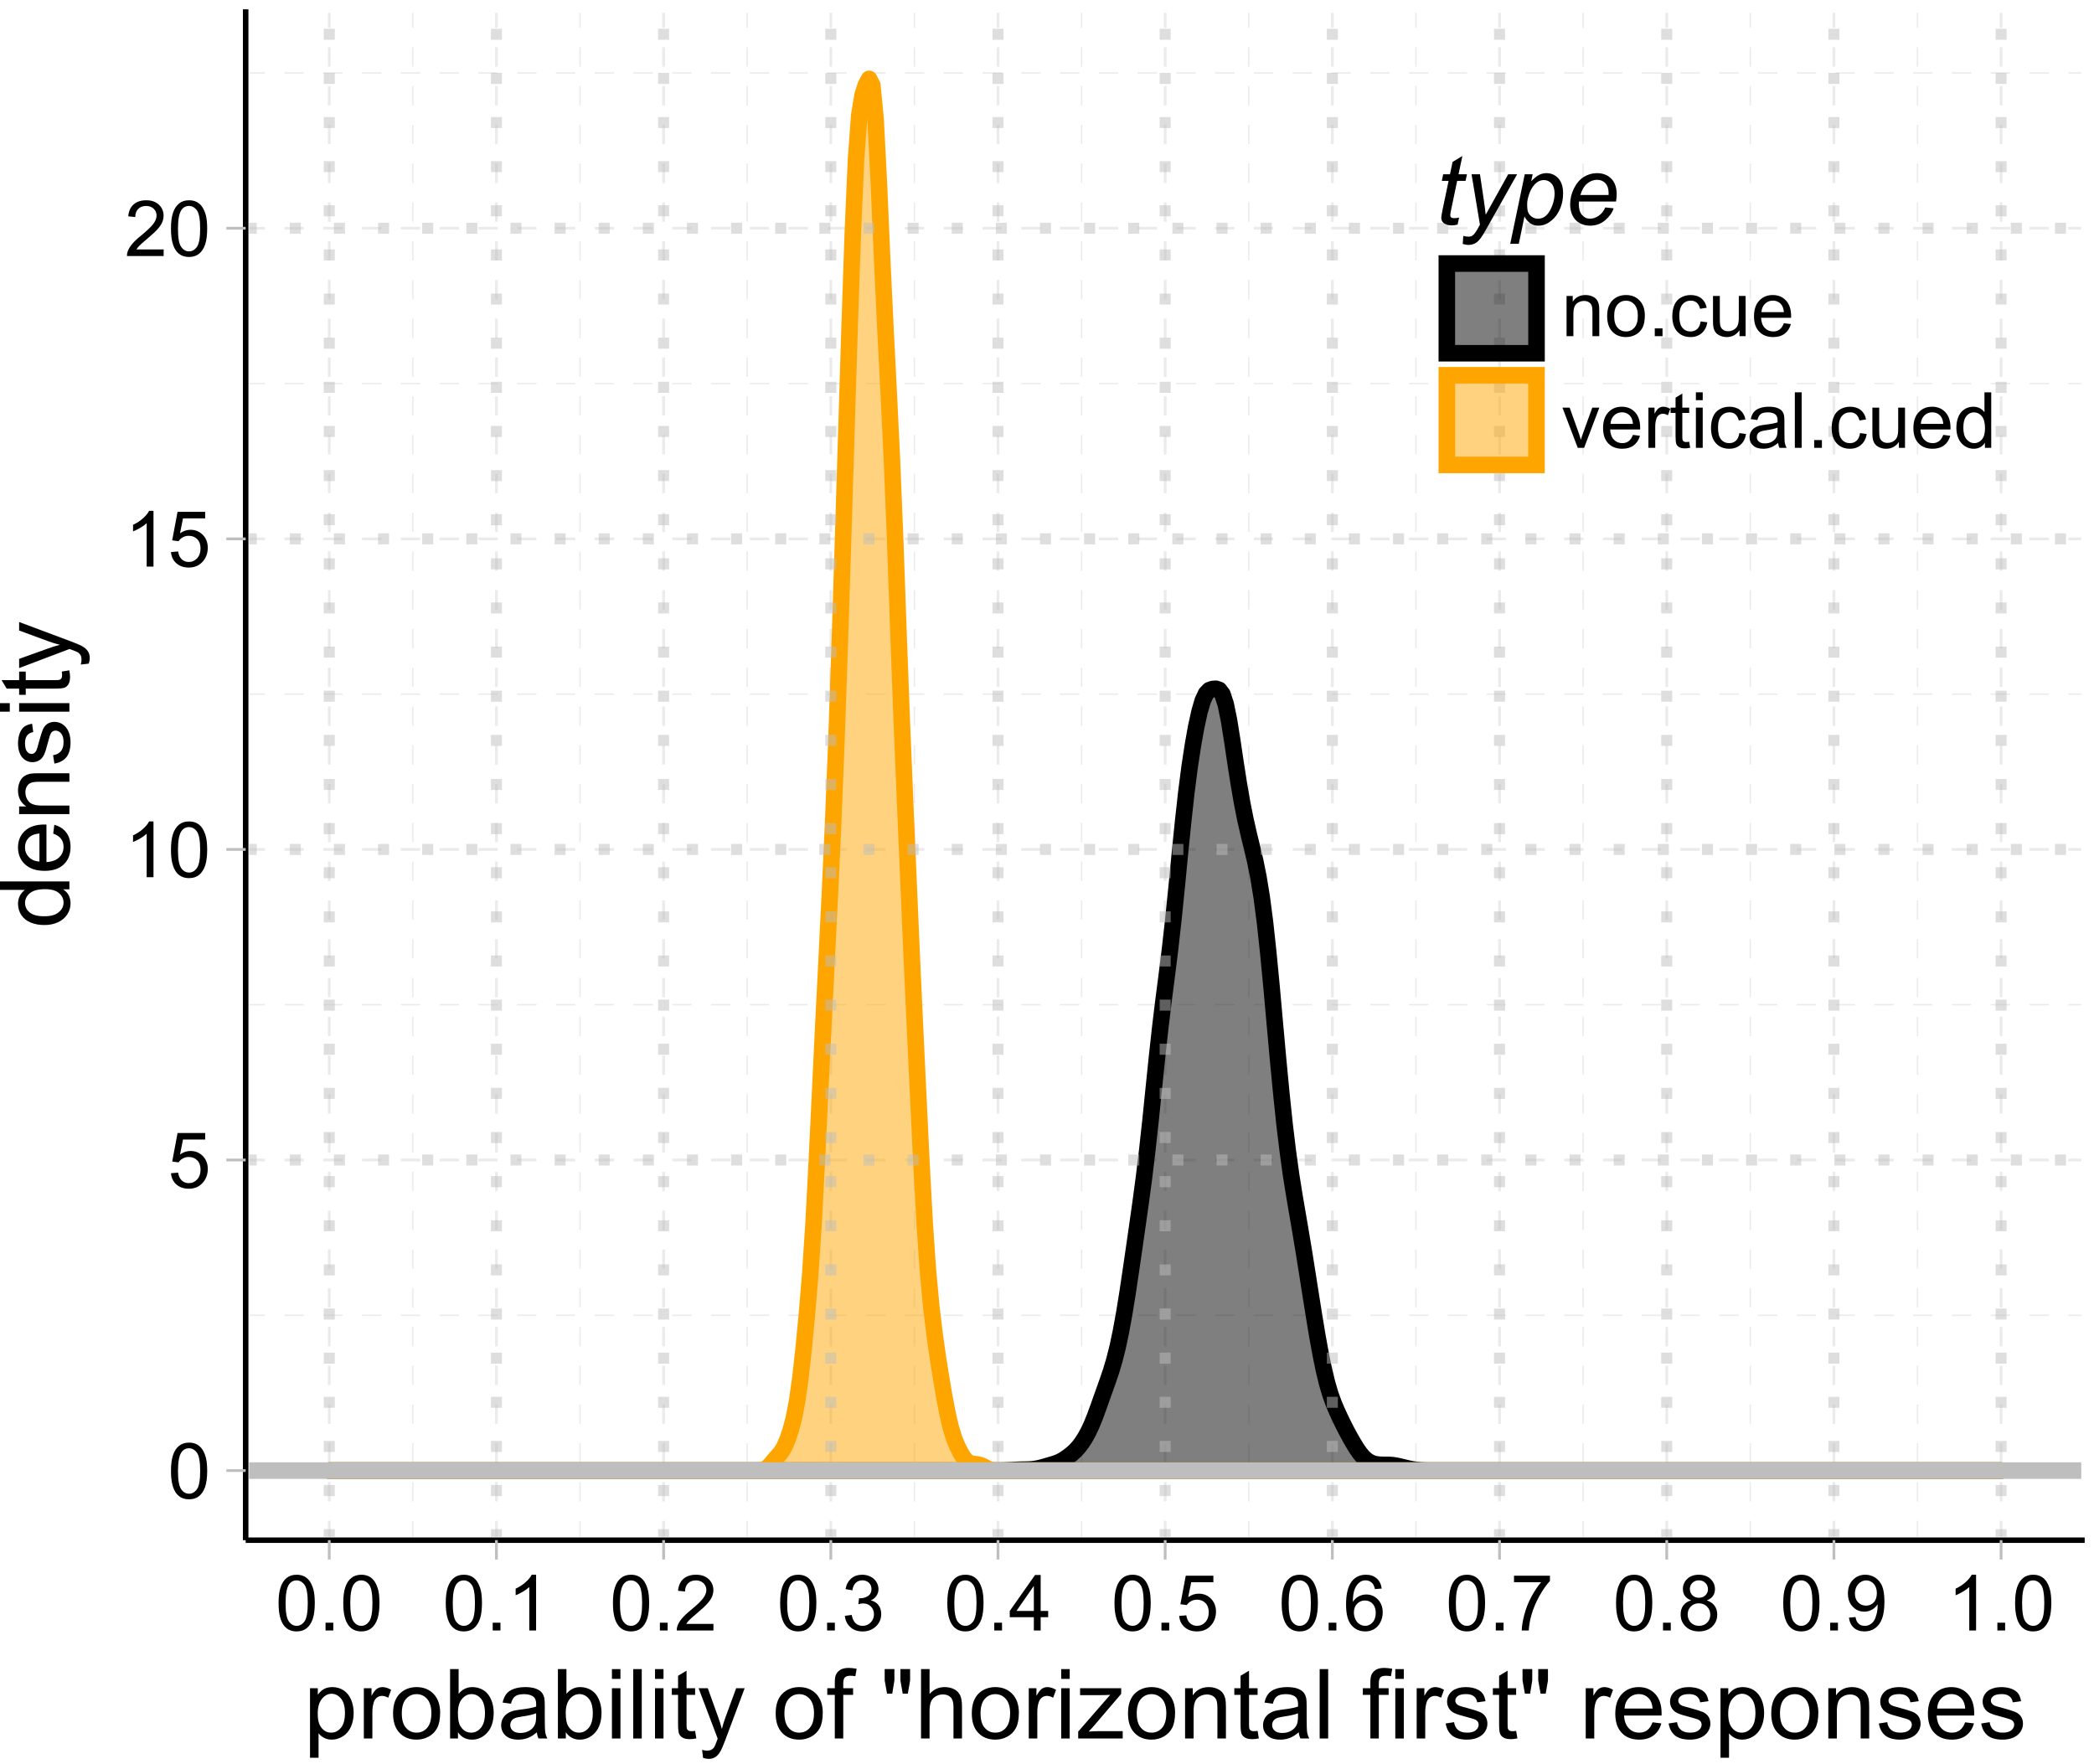 <?xml version="1.0" encoding="UTF-8"?>
<svg xmlns="http://www.w3.org/2000/svg" xmlns:xlink="http://www.w3.org/1999/xlink" width="324pt" height="273pt" viewBox="0 0 324 273" version="1.1">
<defs>
<g>
<symbol overflow="visible" id="glyph0-0">
<path style="stroke:none;" d="M 1.5 0 L 1.5 -7.5 L 7.5 -7.5 L 7.5 0 Z M 1.688 -0.188 L 7.312 -0.188 L 7.312 -7.312 L 1.688 -7.312 Z M 1.688 -0.188 "/>
</symbol>
<symbol overflow="visible" id="glyph0-1">
<path style="stroke:none;" d="M 0.5 -4.234 C 0.496 -5.246 0.602 -6.062 0.812 -6.688 C 1.02 -7.305 1.328 -7.785 1.742 -8.121 C 2.148 -8.457 2.668 -8.625 3.297 -8.625 C 3.758 -8.625 4.164 -8.531 4.512 -8.348 C 4.855 -8.16 5.141 -7.891 5.371 -7.543 C 5.594 -7.191 5.773 -6.766 5.906 -6.266 C 6.035 -5.762 6.098 -5.086 6.102 -4.234 C 6.098 -3.227 5.996 -2.414 5.789 -1.797 C 5.578 -1.176 5.266 -0.695 4.859 -0.359 C 4.445 -0.02 3.926 0.145 3.297 0.148 C 2.465 0.145 1.816 -0.148 1.348 -0.742 C 0.781 -1.457 0.496 -2.621 0.5 -4.234 Z M 1.582 -4.234 C 1.582 -2.824 1.746 -1.887 2.074 -1.418 C 2.402 -0.949 2.809 -0.715 3.297 -0.719 C 3.777 -0.715 4.184 -0.949 4.52 -1.422 C 4.848 -1.887 5.016 -2.824 5.016 -4.234 C 5.016 -5.648 4.848 -6.59 4.52 -7.055 C 4.184 -7.516 3.773 -7.746 3.289 -7.75 C 2.801 -7.746 2.414 -7.543 2.125 -7.137 C 1.762 -6.613 1.582 -5.645 1.582 -4.234 Z M 1.582 -4.234 "/>
</symbol>
<symbol overflow="visible" id="glyph0-2">
<path style="stroke:none;" d="M 0.5 -2.25 L 1.605 -2.344 C 1.684 -1.805 1.871 -1.398 2.176 -1.125 C 2.473 -0.852 2.836 -0.715 3.258 -0.719 C 3.766 -0.715 4.195 -0.906 4.547 -1.293 C 4.898 -1.672 5.074 -2.18 5.074 -2.82 C 5.074 -3.414 4.902 -3.891 4.566 -4.242 C 4.227 -4.59 3.785 -4.762 3.242 -4.766 C 2.898 -4.762 2.594 -4.684 2.32 -4.531 C 2.047 -4.375 1.832 -4.176 1.676 -3.93 L 0.688 -4.062 L 1.516 -8.473 L 5.789 -8.473 L 5.789 -7.465 L 2.359 -7.465 L 1.898 -5.156 C 2.414 -5.516 2.953 -5.695 3.523 -5.695 C 4.27 -5.695 4.902 -5.434 5.422 -4.914 C 5.934 -4.395 6.191 -3.727 6.195 -2.914 C 6.191 -2.133 5.965 -1.461 5.516 -0.898 C 4.961 -0.199 4.211 0.145 3.258 0.148 C 2.477 0.145 1.836 -0.07 1.344 -0.508 C 0.844 -0.941 0.562 -1.523 0.5 -2.25 Z M 0.5 -2.25 "/>
</symbol>
<symbol overflow="visible" id="glyph0-3">
<path style="stroke:none;" d="M 4.469 0 L 3.414 0 L 3.414 -6.719 C 3.16 -6.477 2.828 -6.234 2.414 -5.996 C 2 -5.75 1.629 -5.57 1.305 -5.449 L 1.305 -6.469 C 1.895 -6.742 2.41 -7.078 2.852 -7.477 C 3.293 -7.871 3.605 -8.254 3.789 -8.625 L 4.469 -8.625 Z M 4.469 0 "/>
</symbol>
<symbol overflow="visible" id="glyph0-4">
<path style="stroke:none;" d="M 6.039 -1.016 L 6.039 0 L 0.363 0 C 0.355 -0.254 0.395 -0.496 0.484 -0.734 C 0.629 -1.117 0.859 -1.5 1.18 -1.875 C 1.492 -2.25 1.953 -2.684 2.562 -3.176 C 3.492 -3.941 4.125 -4.547 4.453 -4.992 C 4.781 -5.438 4.945 -5.859 4.945 -6.266 C 4.945 -6.68 4.793 -7.031 4.496 -7.32 C 4.191 -7.602 3.805 -7.746 3.328 -7.75 C 2.82 -7.746 2.414 -7.594 2.109 -7.293 C 1.805 -6.984 1.648 -6.562 1.648 -6.031 L 0.562 -6.141 C 0.633 -6.945 0.91 -7.559 1.398 -7.988 C 1.879 -8.41 2.531 -8.625 3.352 -8.625 C 4.172 -8.625 4.824 -8.395 5.309 -7.938 C 5.789 -7.48 6.027 -6.914 6.031 -6.242 C 6.027 -5.895 5.957 -5.559 5.82 -5.227 C 5.676 -4.891 5.441 -4.539 5.117 -4.176 C 4.789 -3.805 4.25 -3.301 3.492 -2.664 C 2.859 -2.129 2.453 -1.77 2.273 -1.582 C 2.094 -1.395 1.945 -1.203 1.828 -1.016 Z M 6.039 -1.016 "/>
</symbol>
<symbol overflow="visible" id="glyph0-5">
<path style="stroke:none;" d="M 1.09 0 L 1.09 -1.203 L 2.289 -1.203 L 2.289 0 Z M 1.09 0 "/>
</symbol>
<symbol overflow="visible" id="glyph0-6">
<path style="stroke:none;" d="M 0.504 -2.266 L 1.559 -2.406 C 1.68 -1.809 1.883 -1.379 2.176 -1.113 C 2.465 -0.848 2.82 -0.715 3.242 -0.719 C 3.734 -0.715 4.152 -0.887 4.496 -1.234 C 4.832 -1.574 5.004 -2 5.008 -2.516 C 5.004 -2.996 4.848 -3.395 4.535 -3.711 C 4.219 -4.023 3.816 -4.184 3.328 -4.184 C 3.129 -4.184 2.879 -4.145 2.586 -4.066 L 2.703 -4.992 C 2.766 -4.984 2.824 -4.98 2.871 -4.98 C 3.32 -4.98 3.723 -5.098 4.086 -5.332 C 4.441 -5.566 4.621 -5.926 4.625 -6.414 C 4.621 -6.801 4.492 -7.121 4.23 -7.375 C 3.965 -7.629 3.625 -7.758 3.219 -7.758 C 2.805 -7.758 2.465 -7.629 2.191 -7.371 C 1.918 -7.113 1.742 -6.727 1.664 -6.211 L 0.609 -6.398 C 0.738 -7.105 1.031 -7.652 1.488 -8.043 C 1.941 -8.43 2.508 -8.625 3.195 -8.625 C 3.66 -8.625 4.094 -8.523 4.488 -8.324 C 4.879 -8.121 5.18 -7.848 5.391 -7.5 C 5.602 -7.148 5.707 -6.777 5.707 -6.391 C 5.707 -6.02 5.605 -5.684 5.406 -5.379 C 5.207 -5.074 4.914 -4.832 4.523 -4.652 C 5.031 -4.535 5.426 -4.289 5.707 -3.922 C 5.988 -3.547 6.129 -3.086 6.129 -2.539 C 6.129 -1.785 5.855 -1.148 5.309 -0.629 C 4.762 -0.105 4.07 0.152 3.234 0.152 C 2.477 0.152 1.848 -0.07 1.355 -0.52 C 0.855 -0.969 0.574 -1.551 0.504 -2.266 Z M 0.504 -2.266 "/>
</symbol>
<symbol overflow="visible" id="glyph0-7">
<path style="stroke:none;" d="M 3.879 0 L 3.879 -2.055 L 0.152 -2.055 L 0.152 -3.023 L 4.07 -8.59 L 4.934 -8.59 L 4.934 -3.023 L 6.094 -3.023 L 6.094 -2.055 L 4.934 -2.055 L 4.934 0 Z M 3.879 -3.023 L 3.879 -6.898 L 1.188 -3.023 Z M 3.879 -3.023 "/>
</symbol>
<symbol overflow="visible" id="glyph0-8">
<path style="stroke:none;" d="M 5.969 -6.484 L 4.922 -6.406 C 4.828 -6.812 4.695 -7.113 4.523 -7.305 C 4.234 -7.605 3.883 -7.758 3.469 -7.758 C 3.133 -7.758 2.836 -7.664 2.586 -7.477 C 2.25 -7.234 1.988 -6.879 1.797 -6.414 C 1.605 -5.949 1.508 -5.289 1.5 -4.43 C 1.754 -4.812 2.062 -5.098 2.434 -5.289 C 2.797 -5.473 3.184 -5.566 3.586 -5.57 C 4.289 -5.566 4.887 -5.309 5.383 -4.793 C 5.875 -4.277 6.121 -3.609 6.125 -2.789 C 6.121 -2.25 6.004 -1.746 5.773 -1.285 C 5.539 -0.82 5.223 -0.469 4.816 -0.223 C 4.41 0.023 3.949 0.145 3.434 0.148 C 2.555 0.145 1.836 -0.176 1.285 -0.82 C 0.727 -1.469 0.449 -2.535 0.453 -4.02 C 0.449 -5.676 0.758 -6.883 1.371 -7.641 C 1.902 -8.297 2.621 -8.625 3.531 -8.625 C 4.207 -8.625 4.762 -8.434 5.195 -8.055 C 5.625 -7.676 5.883 -7.152 5.969 -6.484 Z M 1.664 -2.781 C 1.664 -2.418 1.738 -2.07 1.895 -1.738 C 2.043 -1.406 2.262 -1.152 2.543 -0.98 C 2.82 -0.801 3.109 -0.715 3.414 -0.719 C 3.859 -0.715 4.242 -0.895 4.566 -1.258 C 4.883 -1.613 5.043 -2.102 5.047 -2.727 C 5.043 -3.316 4.887 -3.785 4.57 -4.129 C 4.25 -4.469 3.852 -4.641 3.375 -4.641 C 2.898 -4.641 2.492 -4.469 2.16 -4.129 C 1.828 -3.785 1.664 -3.336 1.664 -2.781 Z M 1.664 -2.781 "/>
</symbol>
<symbol overflow="visible" id="glyph0-9">
<path style="stroke:none;" d="M 0.57 -7.465 L 0.57 -8.477 L 6.129 -8.477 L 6.129 -7.656 C 5.582 -7.074 5.039 -6.301 4.5 -5.336 C 3.961 -4.371 3.547 -3.379 3.258 -2.359 C 3.047 -1.637 2.91 -0.852 2.852 0 L 1.77 0 C 1.781 -0.676 1.914 -1.492 2.168 -2.449 C 2.418 -3.402 2.781 -4.324 3.258 -5.215 C 3.734 -6.105 4.238 -6.855 4.773 -7.465 Z M 0.57 -7.465 "/>
</symbol>
<symbol overflow="visible" id="glyph0-10">
<path style="stroke:none;" d="M 2.121 -4.656 C 1.684 -4.816 1.359 -5.047 1.148 -5.344 C 0.938 -5.641 0.832 -5.996 0.832 -6.41 C 0.832 -7.035 1.055 -7.559 1.504 -7.984 C 1.953 -8.41 2.551 -8.625 3.297 -8.625 C 4.043 -8.625 4.648 -8.406 5.109 -7.973 C 5.566 -7.535 5.793 -7.004 5.797 -6.383 C 5.793 -5.977 5.688 -5.629 5.48 -5.34 C 5.27 -5.043 4.953 -4.816 4.531 -4.656 C 5.055 -4.48 5.457 -4.203 5.734 -3.824 C 6.008 -3.438 6.145 -2.98 6.148 -2.453 C 6.145 -1.715 5.887 -1.098 5.367 -0.602 C 4.844 -0.102 4.16 0.145 3.316 0.148 C 2.469 0.145 1.785 -0.102 1.266 -0.605 C 0.742 -1.105 0.48 -1.734 0.484 -2.484 C 0.48 -3.039 0.621 -3.504 0.91 -3.887 C 1.191 -4.262 1.598 -4.52 2.121 -4.656 Z M 1.91 -6.445 C 1.91 -6.039 2.039 -5.707 2.301 -5.449 C 2.562 -5.191 2.902 -5.062 3.32 -5.062 C 3.723 -5.062 4.055 -5.188 4.32 -5.445 C 4.578 -5.695 4.711 -6.012 4.711 -6.387 C 4.711 -6.773 4.574 -7.098 4.309 -7.363 C 4.035 -7.625 3.703 -7.758 3.312 -7.758 C 2.906 -7.758 2.574 -7.629 2.309 -7.371 C 2.043 -7.113 1.91 -6.805 1.91 -6.445 Z M 1.57 -2.477 C 1.57 -2.176 1.641 -1.887 1.785 -1.605 C 1.926 -1.324 2.137 -1.105 2.422 -0.949 C 2.699 -0.793 3.004 -0.715 3.328 -0.719 C 3.832 -0.715 4.246 -0.879 4.578 -1.207 C 4.902 -1.531 5.066 -1.941 5.07 -2.445 C 5.066 -2.945 4.898 -3.367 4.562 -3.703 C 4.223 -4.035 3.801 -4.199 3.293 -4.203 C 2.793 -4.199 2.379 -4.035 2.059 -3.711 C 1.73 -3.379 1.57 -2.969 1.57 -2.477 Z M 1.57 -2.477 "/>
</symbol>
<symbol overflow="visible" id="glyph0-11">
<path style="stroke:none;" d="M 0.656 -1.984 L 1.672 -2.078 C 1.75 -1.602 1.914 -1.258 2.16 -1.043 C 2.398 -0.824 2.711 -0.715 3.094 -0.719 C 3.414 -0.715 3.695 -0.789 3.945 -0.941 C 4.188 -1.086 4.391 -1.285 4.547 -1.535 C 4.703 -1.785 4.832 -2.121 4.938 -2.543 C 5.043 -2.965 5.098 -3.395 5.098 -3.832 C 5.098 -3.879 5.094 -3.949 5.094 -4.043 C 4.875 -3.707 4.586 -3.434 4.227 -3.227 C 3.859 -3.016 3.465 -2.91 3.039 -2.914 C 2.328 -2.91 1.727 -3.168 1.238 -3.688 C 0.742 -4.199 0.496 -4.879 0.5 -5.727 C 0.496 -6.594 0.754 -7.297 1.27 -7.828 C 1.781 -8.359 2.426 -8.625 3.199 -8.625 C 3.758 -8.625 4.266 -8.473 4.73 -8.172 C 5.191 -7.871 5.543 -7.441 5.785 -6.887 C 6.023 -6.328 6.145 -5.523 6.148 -4.469 C 6.145 -3.371 6.027 -2.496 5.789 -1.848 C 5.547 -1.195 5.191 -0.703 4.723 -0.363 C 4.254 -0.023 3.703 0.145 3.07 0.148 C 2.398 0.145 1.848 -0.039 1.422 -0.41 C 0.996 -0.785 0.742 -1.309 0.656 -1.984 Z M 4.977 -5.777 C 4.973 -6.383 4.812 -6.863 4.492 -7.219 C 4.168 -7.57 3.781 -7.746 3.328 -7.75 C 2.859 -7.746 2.449 -7.555 2.102 -7.176 C 1.754 -6.789 1.582 -6.293 1.582 -5.688 C 1.582 -5.137 1.746 -4.691 2.074 -4.355 C 2.402 -4.012 2.809 -3.844 3.297 -3.844 C 3.785 -3.844 4.188 -4.012 4.504 -4.355 C 4.816 -4.691 4.973 -5.168 4.977 -5.777 Z M 4.977 -5.777 "/>
</symbol>
<symbol overflow="visible" id="glyph0-12">
<path style="stroke:none;" d="M 0.789 0 L 0.789 -6.223 L 1.742 -6.223 L 1.742 -5.336 C 2.195 -6.02 2.855 -6.363 3.719 -6.363 C 4.09 -6.363 4.434 -6.293 4.754 -6.16 C 5.066 -6.023 5.305 -5.848 5.461 -5.633 C 5.617 -5.41 5.727 -5.152 5.789 -4.852 C 5.828 -4.656 5.848 -4.312 5.848 -3.828 L 5.848 0 L 4.793 0 L 4.793 -3.785 C 4.793 -4.215 4.75 -4.535 4.668 -4.75 C 4.586 -4.961 4.441 -5.129 4.234 -5.258 C 4.023 -5.383 3.777 -5.449 3.5 -5.449 C 3.047 -5.449 2.66 -5.305 2.332 -5.02 C 2.004 -4.734 1.84 -4.195 1.844 -3.398 L 1.844 0 Z M 0.789 0 "/>
</symbol>
<symbol overflow="visible" id="glyph0-13">
<path style="stroke:none;" d="M 0.398 -3.109 C 0.398 -4.262 0.719 -5.117 1.359 -5.672 C 1.895 -6.133 2.547 -6.363 3.316 -6.363 C 4.172 -6.363 4.871 -6.082 5.414 -5.52 C 5.953 -4.957 6.223 -4.184 6.227 -3.199 C 6.223 -2.398 6.102 -1.766 5.867 -1.309 C 5.625 -0.848 5.277 -0.492 4.82 -0.238 C 4.359 0.016 3.859 0.141 3.316 0.141 C 2.441 0.141 1.734 -0.137 1.203 -0.695 C 0.664 -1.254 0.398 -2.059 0.398 -3.109 Z M 1.484 -3.109 C 1.48 -2.309 1.656 -1.711 2.004 -1.32 C 2.348 -0.922 2.785 -0.727 3.316 -0.727 C 3.84 -0.727 4.273 -0.926 4.621 -1.324 C 4.969 -1.723 5.145 -2.328 5.145 -3.148 C 5.145 -3.914 4.969 -4.496 4.617 -4.895 C 4.266 -5.289 3.832 -5.488 3.316 -5.492 C 2.785 -5.488 2.348 -5.293 2.004 -4.898 C 1.656 -4.5 1.48 -3.902 1.484 -3.109 Z M 1.484 -3.109 "/>
</symbol>
<symbol overflow="visible" id="glyph0-14">
<path style="stroke:none;" d="M 4.852 -2.281 L 5.891 -2.145 C 5.773 -1.426 5.484 -0.863 5.02 -0.465 C 4.551 -0.059 3.977 0.141 3.297 0.141 C 2.445 0.141 1.762 -0.137 1.246 -0.695 C 0.727 -1.25 0.469 -2.047 0.469 -3.086 C 0.469 -3.754 0.578 -4.344 0.801 -4.852 C 1.023 -5.355 1.363 -5.73 1.816 -5.984 C 2.27 -6.234 2.766 -6.363 3.305 -6.363 C 3.98 -6.363 4.531 -6.191 4.965 -5.848 C 5.391 -5.504 5.668 -5.02 5.789 -4.395 L 4.766 -4.234 C 4.664 -4.652 4.492 -4.969 4.246 -5.18 C 3.996 -5.391 3.695 -5.496 3.344 -5.496 C 2.809 -5.496 2.379 -5.305 2.051 -4.922 C 1.719 -4.539 1.551 -3.938 1.555 -3.117 C 1.551 -2.281 1.711 -1.672 2.035 -1.293 C 2.352 -0.914 2.77 -0.727 3.289 -0.727 C 3.695 -0.727 4.043 -0.852 4.324 -1.105 C 4.602 -1.359 4.777 -1.75 4.852 -2.281 Z M 4.852 -2.281 "/>
</symbol>
<symbol overflow="visible" id="glyph0-15">
<path style="stroke:none;" d="M 4.867 0 L 4.867 -0.914 C 4.379 -0.211 3.723 0.141 2.895 0.141 C 2.527 0.141 2.184 0.07 1.867 -0.07 C 1.547 -0.211 1.309 -0.387 1.156 -0.602 C 1 -0.812 0.895 -1.074 0.832 -1.383 C 0.785 -1.59 0.762 -1.918 0.766 -2.367 L 0.766 -6.223 L 1.82 -6.223 L 1.82 -2.773 C 1.816 -2.219 1.84 -1.848 1.887 -1.656 C 1.949 -1.379 2.09 -1.16 2.309 -1.004 C 2.523 -0.84 2.789 -0.762 3.105 -0.766 C 3.418 -0.762 3.715 -0.844 3.996 -1.008 C 4.273 -1.172 4.469 -1.391 4.586 -1.672 C 4.699 -1.949 4.758 -2.355 4.758 -2.891 L 4.758 -6.223 L 5.812 -6.223 L 5.812 0 Z M 4.867 0 "/>
</symbol>
<symbol overflow="visible" id="glyph0-16">
<path style="stroke:none;" d="M 5.051 -2.004 L 6.141 -1.867 C 5.969 -1.23 5.648 -0.738 5.184 -0.387 C 4.719 -0.035 4.125 0.141 3.406 0.141 C 2.492 0.141 1.77 -0.137 1.238 -0.699 C 0.699 -1.254 0.434 -2.043 0.438 -3.059 C 0.434 -4.105 0.703 -4.918 1.246 -5.496 C 1.781 -6.074 2.48 -6.363 3.344 -6.363 C 4.176 -6.363 4.855 -6.078 5.383 -5.512 C 5.91 -4.945 6.176 -4.148 6.176 -3.125 C 6.176 -3.059 6.172 -2.965 6.172 -2.844 L 1.531 -2.844 C 1.562 -2.156 1.758 -1.633 2.109 -1.27 C 2.457 -0.906 2.891 -0.727 3.41 -0.727 C 3.797 -0.727 4.125 -0.828 4.402 -1.031 C 4.672 -1.234 4.891 -1.559 5.051 -2.004 Z M 1.586 -3.711 L 5.062 -3.711 C 5.016 -4.227 4.883 -4.621 4.664 -4.887 C 4.328 -5.293 3.891 -5.496 3.359 -5.496 C 2.871 -5.496 2.465 -5.332 2.137 -5.008 C 1.805 -4.684 1.621 -4.25 1.586 -3.711 Z M 1.586 -3.711 "/>
</symbol>
<symbol overflow="visible" id="glyph0-17">
<path style="stroke:none;" d="M 2.52 0 L 0.152 -6.223 L 1.266 -6.223 L 2.602 -2.496 C 2.746 -2.09 2.879 -1.672 3 -1.242 C 3.094 -1.57 3.223 -1.965 3.391 -2.426 L 4.773 -6.223 L 5.859 -6.223 L 3.504 0 Z M 2.52 0 "/>
</symbol>
<symbol overflow="visible" id="glyph0-18">
<path style="stroke:none;" d="M 0.781 0 L 0.781 -6.223 L 1.727 -6.223 L 1.727 -5.281 C 1.969 -5.719 2.191 -6.012 2.398 -6.152 C 2.602 -6.293 2.828 -6.363 3.078 -6.363 C 3.43 -6.363 3.793 -6.25 4.16 -6.023 L 3.797 -5.047 C 3.539 -5.195 3.281 -5.273 3.023 -5.273 C 2.793 -5.273 2.586 -5.203 2.402 -5.066 C 2.215 -4.926 2.082 -4.734 2.008 -4.488 C 1.891 -4.113 1.832 -3.703 1.836 -3.258 L 1.836 0 Z M 0.781 0 "/>
</symbol>
<symbol overflow="visible" id="glyph0-19">
<path style="stroke:none;" d="M 3.094 -0.945 L 3.246 -0.012 C 2.949 0.051 2.684 0.082 2.449 0.082 C 2.066 0.082 1.77 0.023 1.559 -0.098 C 1.348 -0.219 1.199 -0.379 1.113 -0.578 C 1.027 -0.773 0.984 -1.188 0.984 -1.82 L 0.984 -5.402 L 0.211 -5.402 L 0.211 -6.223 L 0.984 -6.223 L 0.984 -7.766 L 2.031 -8.398 L 2.031 -6.223 L 3.094 -6.223 L 3.094 -5.402 L 2.031 -5.402 L 2.031 -1.766 C 2.027 -1.461 2.047 -1.27 2.086 -1.184 C 2.125 -1.098 2.184 -1.027 2.27 -0.977 C 2.352 -0.926 2.473 -0.902 2.633 -0.902 C 2.742 -0.902 2.898 -0.914 3.094 -0.945 Z M 3.094 -0.945 "/>
</symbol>
<symbol overflow="visible" id="glyph0-20">
<path style="stroke:none;" d="M 0.797 -7.375 L 0.797 -8.59 L 1.852 -8.59 L 1.852 -7.375 Z M 0.797 0 L 0.797 -6.223 L 1.852 -6.223 L 1.852 0 Z M 0.797 0 "/>
</symbol>
<symbol overflow="visible" id="glyph0-21">
<path style="stroke:none;" d="M 4.852 -0.766 C 4.461 -0.434 4.082 -0.199 3.723 -0.062 C 3.355 0.074 2.969 0.141 2.562 0.141 C 1.875 0.141 1.352 -0.023 0.984 -0.359 C 0.617 -0.688 0.434 -1.117 0.434 -1.641 C 0.434 -1.945 0.5 -2.223 0.641 -2.473 C 0.777 -2.723 0.961 -2.926 1.188 -3.082 C 1.41 -3.234 1.664 -3.348 1.945 -3.43 C 2.152 -3.477 2.465 -3.531 2.883 -3.586 C 3.734 -3.688 4.359 -3.809 4.766 -3.949 C 4.766 -4.09 4.77 -4.18 4.77 -4.227 C 4.77 -4.648 4.668 -4.953 4.469 -5.133 C 4.199 -5.371 3.801 -5.488 3.27 -5.492 C 2.77 -5.488 2.402 -5.402 2.168 -5.23 C 1.934 -5.055 1.758 -4.746 1.648 -4.305 L 0.617 -4.445 C 0.707 -4.887 0.863 -5.242 1.078 -5.516 C 1.289 -5.781 1.598 -5.992 2.008 -6.141 C 2.41 -6.289 2.883 -6.363 3.422 -6.363 C 3.953 -6.363 4.383 -6.301 4.715 -6.176 C 5.047 -6.051 5.293 -5.891 5.449 -5.703 C 5.605 -5.512 5.715 -5.273 5.777 -4.984 C 5.809 -4.805 5.824 -4.48 5.828 -4.016 L 5.828 -2.609 C 5.824 -1.625 5.848 -1.004 5.895 -0.746 C 5.941 -0.484 6.031 -0.238 6.164 0 L 5.062 0 C 4.953 -0.219 4.883 -0.473 4.852 -0.766 Z M 4.766 -3.125 C 4.375 -2.965 3.801 -2.832 3.039 -2.727 C 2.605 -2.66 2.301 -2.59 2.121 -2.516 C 1.941 -2.434 1.801 -2.32 1.703 -2.172 C 1.605 -2.02 1.559 -1.852 1.559 -1.672 C 1.559 -1.387 1.664 -1.152 1.875 -0.969 C 2.086 -0.777 2.398 -0.684 2.812 -0.688 C 3.219 -0.684 3.578 -0.773 3.895 -0.953 C 4.211 -1.129 4.445 -1.371 4.594 -1.68 C 4.707 -1.918 4.762 -2.27 4.766 -2.734 Z M 4.766 -3.125 "/>
</symbol>
<symbol overflow="visible" id="glyph0-22">
<path style="stroke:none;" d="M 0.766 0 L 0.766 -8.59 L 1.82 -8.59 L 1.82 0 Z M 0.766 0 "/>
</symbol>
<symbol overflow="visible" id="glyph0-23">
<path style="stroke:none;" d="M 4.828 0 L 4.828 -0.785 C 4.43 -0.168 3.848 0.141 3.086 0.141 C 2.59 0.141 2.133 0.004 1.719 -0.27 C 1.297 -0.543 0.977 -0.922 0.75 -1.414 C 0.523 -1.898 0.41 -2.465 0.41 -3.105 C 0.41 -3.727 0.512 -4.289 0.719 -4.797 C 0.926 -5.301 1.238 -5.688 1.652 -5.957 C 2.066 -6.227 2.527 -6.363 3.039 -6.363 C 3.41 -6.363 3.746 -6.281 4.043 -6.125 C 4.336 -5.965 4.574 -5.762 4.758 -5.508 L 4.758 -8.59 L 5.805 -8.59 L 5.805 0 Z M 1.492 -3.105 C 1.488 -2.309 1.656 -1.711 1.996 -1.316 C 2.328 -0.922 2.727 -0.727 3.188 -0.727 C 3.648 -0.727 4.039 -0.914 4.359 -1.293 C 4.68 -1.668 4.84 -2.242 4.844 -3.016 C 4.84 -3.867 4.676 -4.492 4.352 -4.895 C 4.02 -5.289 3.617 -5.488 3.141 -5.492 C 2.672 -5.488 2.277 -5.297 1.965 -4.918 C 1.645 -4.531 1.488 -3.93 1.492 -3.105 Z M 1.492 -3.105 "/>
</symbol>
<symbol overflow="visible" id="glyph1-0">
<path style="stroke:none;" d="M 1.875 0 L 1.875 -9.375 L 9.375 -9.375 L 9.375 0 Z M 2.109 -0.234 L 9.141 -0.234 L 9.141 -9.141 L 2.109 -9.141 Z M 2.109 -0.234 "/>
</symbol>
<symbol overflow="visible" id="glyph1-1">
<path style="stroke:none;" d="M 0.988 2.98 L 0.988 -7.777 L 2.191 -7.777 L 2.191 -6.766 C 2.473 -7.16 2.789 -7.457 3.148 -7.656 C 3.5 -7.852 3.934 -7.949 4.445 -7.953 C 5.105 -7.949 5.691 -7.781 6.203 -7.441 C 6.707 -7.098 7.09 -6.613 7.352 -5.996 C 7.609 -5.371 7.738 -4.691 7.742 -3.949 C 7.738 -3.152 7.598 -2.434 7.312 -1.797 C 7.023 -1.16 6.605 -0.672 6.066 -0.332 C 5.52 0.008 4.949 0.176 4.352 0.176 C 3.91 0.176 3.516 0.086 3.168 -0.102 C 2.816 -0.285 2.531 -0.52 2.309 -0.805 L 2.309 2.98 Z M 2.184 -3.844 C 2.18 -2.844 2.383 -2.102 2.789 -1.625 C 3.195 -1.141 3.684 -0.902 4.262 -0.906 C 4.844 -0.902 5.348 -1.148 5.766 -1.648 C 6.184 -2.141 6.391 -2.91 6.395 -3.953 C 6.391 -4.941 6.188 -5.684 5.781 -6.18 C 5.371 -6.672 4.883 -6.918 4.32 -6.922 C 3.758 -6.918 3.262 -6.656 2.832 -6.133 C 2.395 -5.605 2.18 -4.844 2.184 -3.844 Z M 2.184 -3.844 "/>
</symbol>
<symbol overflow="visible" id="glyph1-2">
<path style="stroke:none;" d="M 0.973 0 L 0.973 -7.777 L 2.16 -7.777 L 2.16 -6.598 C 2.461 -7.148 2.738 -7.512 2.996 -7.688 C 3.25 -7.863 3.535 -7.949 3.844 -7.953 C 4.289 -7.949 4.738 -7.809 5.199 -7.531 L 4.746 -6.305 C 4.422 -6.496 4.098 -6.59 3.781 -6.594 C 3.488 -6.59 3.23 -6.504 3.004 -6.332 C 2.773 -6.156 2.609 -5.914 2.512 -5.609 C 2.363 -5.137 2.289 -4.625 2.293 -4.07 L 2.293 0 Z M 0.973 0 "/>
</symbol>
<symbol overflow="visible" id="glyph1-3">
<path style="stroke:none;" d="M 0.5 -3.891 C 0.496 -5.328 0.898 -6.395 1.699 -7.09 C 2.367 -7.664 3.18 -7.949 4.145 -7.953 C 5.211 -7.949 6.086 -7.602 6.766 -6.902 C 7.441 -6.199 7.781 -5.23 7.785 -4 C 7.781 -2.996 7.629 -2.207 7.332 -1.637 C 7.027 -1.059 6.594 -0.613 6.023 -0.301 C 5.449 0.02 4.82 0.176 4.145 0.176 C 3.051 0.176 2.172 -0.172 1.504 -0.871 C 0.832 -1.566 0.496 -2.574 0.5 -3.891 Z M 1.852 -3.891 C 1.852 -2.891 2.066 -2.141 2.504 -1.648 C 2.934 -1.148 3.48 -0.902 4.145 -0.906 C 4.793 -0.902 5.34 -1.152 5.777 -1.652 C 6.211 -2.152 6.426 -2.91 6.43 -3.934 C 6.426 -4.891 6.207 -5.621 5.773 -6.117 C 5.336 -6.613 4.793 -6.859 4.145 -6.863 C 3.48 -6.859 2.934 -6.613 2.504 -6.121 C 2.066 -5.625 1.852 -4.883 1.852 -3.891 Z M 1.852 -3.891 "/>
</symbol>
<symbol overflow="visible" id="glyph1-4">
<path style="stroke:none;" d="M 2.203 0 L 0.98 0 L 0.98 -10.738 L 2.301 -10.738 L 2.301 -6.906 C 2.852 -7.602 3.562 -7.949 4.43 -7.953 C 4.906 -7.949 5.359 -7.855 5.789 -7.664 C 6.215 -7.469 6.566 -7.195 6.844 -6.852 C 7.117 -6.5 7.332 -6.078 7.492 -5.586 C 7.645 -5.09 7.723 -4.566 7.727 -4.008 C 7.723 -2.672 7.395 -1.641 6.738 -0.914 C 6.078 -0.188 5.285 0.176 4.367 0.176 C 3.445 0.176 2.727 -0.207 2.203 -0.973 Z M 2.191 -3.949 C 2.191 -3.012 2.316 -2.336 2.57 -1.926 C 2.984 -1.242 3.547 -0.902 4.254 -0.906 C 4.832 -0.902 5.328 -1.152 5.75 -1.656 C 6.164 -2.156 6.375 -2.902 6.379 -3.898 C 6.375 -4.91 6.172 -5.66 5.773 -6.145 C 5.367 -6.625 4.883 -6.867 4.312 -6.871 C 3.734 -6.867 3.234 -6.617 2.82 -6.117 C 2.398 -5.617 2.191 -4.895 2.191 -3.949 Z M 2.191 -3.949 "/>
</symbol>
<symbol overflow="visible" id="glyph1-5">
<path style="stroke:none;" d="M 6.062 -0.961 C 5.574 -0.543 5.105 -0.246 4.652 -0.078 C 4.199 0.094 3.715 0.176 3.199 0.176 C 2.344 0.176 1.688 -0.031 1.23 -0.449 C 0.77 -0.867 0.539 -1.402 0.543 -2.051 C 0.539 -2.43 0.625 -2.777 0.801 -3.094 C 0.973 -3.406 1.199 -3.656 1.484 -3.852 C 1.762 -4.039 2.078 -4.184 2.43 -4.285 C 2.688 -4.348 3.078 -4.414 3.602 -4.484 C 4.664 -4.605 5.449 -4.758 5.953 -4.938 C 5.957 -5.113 5.957 -5.227 5.961 -5.281 C 5.957 -5.812 5.836 -6.191 5.59 -6.414 C 5.25 -6.711 4.746 -6.859 4.086 -6.863 C 3.461 -6.859 3.004 -6.75 2.711 -6.535 C 2.414 -6.316 2.195 -5.934 2.059 -5.383 L 0.77 -5.559 C 0.883 -6.109 1.078 -6.555 1.348 -6.895 C 1.613 -7.234 2 -7.496 2.512 -7.68 C 3.016 -7.859 3.605 -7.949 4.277 -7.953 C 4.941 -7.949 5.48 -7.871 5.895 -7.719 C 6.309 -7.559 6.613 -7.363 6.812 -7.129 C 7.004 -6.891 7.141 -6.594 7.223 -6.234 C 7.266 -6.008 7.289 -5.602 7.289 -5.016 L 7.289 -3.258 C 7.289 -2.031 7.316 -1.254 7.371 -0.934 C 7.426 -0.605 7.535 -0.297 7.703 0 L 6.328 0 C 6.191 -0.273 6.102 -0.594 6.062 -0.961 Z M 5.953 -3.902 C 5.477 -3.707 4.758 -3.539 3.801 -3.406 C 3.258 -3.324 2.875 -3.238 2.648 -3.141 C 2.422 -3.043 2.246 -2.898 2.129 -2.711 C 2.004 -2.52 1.945 -2.312 1.949 -2.086 C 1.945 -1.734 2.078 -1.441 2.348 -1.207 C 2.609 -0.973 3 -0.855 3.516 -0.855 C 4.023 -0.855 4.473 -0.965 4.871 -1.188 C 5.262 -1.41 5.555 -1.715 5.742 -2.102 C 5.883 -2.395 5.953 -2.836 5.953 -3.422 Z M 5.953 -3.902 "/>
</symbol>
<symbol overflow="visible" id="glyph1-6">
<path style="stroke:none;" d="M 0.996 -9.223 L 0.996 -10.738 L 2.312 -10.738 L 2.312 -9.223 Z M 0.996 0 L 0.996 -7.777 L 2.312 -7.777 L 2.312 0 Z M 0.996 0 "/>
</symbol>
<symbol overflow="visible" id="glyph1-7">
<path style="stroke:none;" d="M 0.961 0 L 0.961 -10.738 L 2.277 -10.738 L 2.277 0 Z M 0.961 0 "/>
</symbol>
<symbol overflow="visible" id="glyph1-8">
<path style="stroke:none;" d="M 3.867 -1.18 L 4.059 -0.016 C 3.684 0.062 3.352 0.098 3.062 0.102 C 2.582 0.098 2.211 0.027 1.949 -0.125 C 1.684 -0.273 1.496 -0.473 1.391 -0.719 C 1.281 -0.965 1.23 -1.484 1.23 -2.277 L 1.23 -6.754 L 0.266 -6.754 L 0.266 -7.777 L 1.23 -7.777 L 1.23 -9.703 L 2.543 -10.496 L 2.543 -7.777 L 3.867 -7.777 L 3.867 -6.754 L 2.543 -6.754 L 2.543 -2.203 C 2.543 -1.828 2.562 -1.586 2.609 -1.48 C 2.652 -1.371 2.73 -1.285 2.836 -1.223 C 2.941 -1.156 3.09 -1.125 3.289 -1.129 C 3.43 -1.125 3.625 -1.141 3.867 -1.18 Z M 3.867 -1.18 "/>
</symbol>
<symbol overflow="visible" id="glyph1-9">
<path style="stroke:none;" d="M 0.93 2.996 L 0.785 1.758 C 1.07 1.836 1.32 1.875 1.539 1.875 C 1.828 1.875 2.062 1.824 2.238 1.727 C 2.414 1.629 2.559 1.492 2.672 1.32 C 2.754 1.184 2.887 0.855 3.078 0.336 C 3.098 0.258 3.137 0.152 3.195 0.016 L 0.242 -7.777 L 1.664 -7.777 L 3.281 -3.273 C 3.492 -2.699 3.68 -2.098 3.844 -1.473 C 3.992 -2.074 4.172 -2.668 4.387 -3.246 L 6.051 -7.777 L 7.367 -7.777 L 4.41 0.133 C 4.09 0.984 3.844 1.574 3.668 1.898 C 3.434 2.328 3.164 2.645 2.863 2.852 C 2.559 3.051 2.199 3.152 1.781 3.156 C 1.523 3.152 1.238 3.098 0.93 2.996 Z M 0.93 2.996 "/>
</symbol>
<symbol overflow="visible" id="glyph1-10">
<path style="stroke:none;" d=""/>
</symbol>
<symbol overflow="visible" id="glyph1-11">
<path style="stroke:none;" d="M 1.305 0 L 1.305 -6.754 L 0.141 -6.754 L 0.141 -7.777 L 1.305 -7.777 L 1.305 -8.605 C 1.301 -9.125 1.348 -9.512 1.441 -9.77 C 1.566 -10.105 1.789 -10.383 2.113 -10.602 C 2.43 -10.812 2.879 -10.922 3.457 -10.922 C 3.828 -10.922 4.238 -10.875 4.688 -10.789 L 4.488 -9.641 C 4.215 -9.684 3.957 -9.707 3.715 -9.711 C 3.312 -9.707 3.027 -9.621 2.863 -9.453 C 2.695 -9.281 2.613 -8.965 2.613 -8.496 L 2.613 -7.777 L 4.133 -7.777 L 4.133 -6.754 L 2.613 -6.754 L 2.613 0 Z M 1.305 0 "/>
</symbol>
<symbol overflow="visible" id="glyph1-12">
<path style="stroke:none;" d="M 1.055 -6.938 L 0.688 -8.98 L 0.688 -10.738 L 2.191 -10.738 L 2.191 -8.98 L 1.859 -6.938 Z M 3.48 -6.938 L 3.121 -8.98 L 3.121 -10.738 L 4.621 -10.738 L 4.621 -8.98 L 4.27 -6.938 Z M 3.48 -6.938 "/>
</symbol>
<symbol overflow="visible" id="glyph1-13">
<path style="stroke:none;" d="M 0.988 0 L 0.988 -10.738 L 2.309 -10.738 L 2.309 -6.883 C 2.922 -7.594 3.695 -7.949 4.637 -7.953 C 5.207 -7.949 5.707 -7.836 6.137 -7.613 C 6.559 -7.383 6.863 -7.07 7.047 -6.672 C 7.23 -6.27 7.324 -5.688 7.324 -4.93 L 7.324 0 L 6.008 0 L 6.008 -4.93 C 6.004 -5.586 5.863 -6.066 5.578 -6.367 C 5.289 -6.668 4.883 -6.82 4.367 -6.82 C 3.973 -6.82 3.605 -6.719 3.262 -6.516 C 2.914 -6.312 2.668 -6.035 2.527 -5.691 C 2.379 -5.34 2.309 -4.863 2.309 -4.254 L 2.309 0 Z M 0.988 0 "/>
</symbol>
<symbol overflow="visible" id="glyph1-14">
<path style="stroke:none;" d="M 0.293 0 L 0.293 -1.07 L 5.242 -6.754 C 4.68 -6.723 4.184 -6.707 3.758 -6.711 L 0.586 -6.711 L 0.586 -7.777 L 6.945 -7.777 L 6.945 -6.906 L 2.73 -1.969 L 1.918 -1.07 C 2.504 -1.113 3.059 -1.137 3.582 -1.137 L 7.18 -1.137 L 7.18 0 Z M 0.293 0 "/>
</symbol>
<symbol overflow="visible" id="glyph1-15">
<path style="stroke:none;" d="M 0.988 0 L 0.988 -7.777 L 2.176 -7.777 L 2.176 -6.672 C 2.742 -7.523 3.57 -7.949 4.652 -7.953 C 5.121 -7.949 5.551 -7.867 5.941 -7.699 C 6.332 -7.531 6.625 -7.309 6.824 -7.039 C 7.016 -6.762 7.152 -6.438 7.234 -6.062 C 7.281 -5.816 7.305 -5.391 7.309 -4.781 L 7.309 0 L 5.992 0 L 5.992 -4.73 C 5.988 -5.266 5.938 -5.668 5.836 -5.938 C 5.734 -6.199 5.551 -6.414 5.289 -6.574 C 5.027 -6.73 4.723 -6.809 4.371 -6.812 C 3.809 -6.809 3.324 -6.629 2.918 -6.277 C 2.512 -5.918 2.309 -5.242 2.309 -4.25 L 2.309 0 Z M 0.988 0 "/>
</symbol>
<symbol overflow="visible" id="glyph1-16">
<path style="stroke:none;" d="M 0.461 -2.32 L 1.766 -2.527 C 1.836 -2 2.039 -1.602 2.375 -1.324 C 2.707 -1.043 3.176 -0.902 3.781 -0.906 C 4.383 -0.902 4.832 -1.027 5.125 -1.277 C 5.418 -1.523 5.566 -1.812 5.566 -2.145 C 5.566 -2.441 5.438 -2.676 5.18 -2.848 C 4.996 -2.965 4.547 -3.113 3.832 -3.297 C 2.863 -3.539 2.191 -3.75 1.816 -3.93 C 1.441 -4.105 1.156 -4.352 0.969 -4.668 C 0.773 -4.98 0.68 -5.328 0.68 -5.711 C 0.68 -6.059 0.758 -6.379 0.918 -6.676 C 1.074 -6.965 1.289 -7.211 1.566 -7.414 C 1.77 -7.562 2.051 -7.691 2.406 -7.797 C 2.758 -7.898 3.137 -7.949 3.547 -7.953 C 4.152 -7.949 4.688 -7.863 5.152 -7.688 C 5.609 -7.512 5.949 -7.273 6.172 -6.977 C 6.391 -6.676 6.543 -6.273 6.629 -5.773 L 5.34 -5.594 C 5.277 -5.992 5.109 -6.305 4.828 -6.531 C 4.547 -6.754 4.148 -6.867 3.641 -6.871 C 3.031 -6.867 2.602 -6.766 2.344 -6.57 C 2.086 -6.367 1.957 -6.133 1.957 -5.867 C 1.957 -5.691 2.008 -5.539 2.117 -5.406 C 2.219 -5.262 2.387 -5.145 2.621 -5.055 C 2.75 -5.004 3.141 -4.891 3.785 -4.719 C 4.719 -4.465 5.367 -4.262 5.738 -4.105 C 6.105 -3.945 6.395 -3.715 6.605 -3.414 C 6.812 -3.109 6.918 -2.734 6.922 -2.285 C 6.918 -1.844 6.789 -1.43 6.535 -1.043 C 6.277 -0.652 5.91 -0.352 5.426 -0.141 C 4.941 0.07 4.395 0.176 3.785 0.176 C 2.773 0.176 2 -0.031 1.473 -0.453 C 0.941 -0.871 0.605 -1.496 0.461 -2.32 Z M 0.461 -2.32 "/>
</symbol>
<symbol overflow="visible" id="glyph1-17">
<path style="stroke:none;" d="M 6.312 -2.504 L 7.676 -2.336 C 7.457 -1.535 7.059 -0.918 6.48 -0.48 C 5.898 -0.043 5.156 0.176 4.254 0.176 C 3.113 0.176 2.211 -0.172 1.547 -0.875 C 0.883 -1.57 0.551 -2.555 0.551 -3.824 C 0.551 -5.129 0.887 -6.145 1.559 -6.867 C 2.23 -7.59 3.105 -7.949 4.184 -7.953 C 5.223 -7.949 6.07 -7.598 6.73 -6.891 C 7.387 -6.18 7.715 -5.184 7.719 -3.902 C 7.715 -3.824 7.715 -3.707 7.711 -3.551 L 1.91 -3.551 C 1.957 -2.695 2.199 -2.039 2.637 -1.586 C 3.07 -1.129 3.609 -0.902 4.262 -0.906 C 4.742 -0.902 5.156 -1.031 5.5 -1.289 C 5.84 -1.543 6.109 -1.945 6.312 -2.504 Z M 1.984 -4.637 L 6.328 -4.637 C 6.27 -5.285 6.102 -5.777 5.828 -6.109 C 5.406 -6.613 4.863 -6.867 4.195 -6.871 C 3.59 -6.867 3.078 -6.664 2.668 -6.262 C 2.254 -5.855 2.027 -5.312 1.984 -4.637 Z M 1.984 -4.637 "/>
</symbol>
<symbol overflow="visible" id="glyph2-0">
<path style="stroke:none;" d="M 0 -1.875 L -9.375 -1.875 L -9.375 -9.375 L 0 -9.375 Z M -0.234 -2.109 L -0.234 -9.141 L -9.141 -9.141 L -9.141 -2.109 Z M -0.234 -2.109 "/>
</symbol>
<symbol overflow="visible" id="glyph2-1">
<path style="stroke:none;" d="M 0 -6.035 L -0.98 -6.035 C -0.207 -5.543 0.176 -4.816 0.176 -3.859 C 0.176 -3.238 0.008 -2.668 -0.336 -2.148 C -0.672 -1.629 -1.148 -1.227 -1.766 -0.941 C -2.375 -0.652 -3.082 -0.508 -3.883 -0.512 C -4.656 -0.508 -5.359 -0.637 -5.996 -0.898 C -6.625 -1.156 -7.109 -1.547 -7.449 -2.066 C -7.781 -2.582 -7.949 -3.16 -7.953 -3.801 C -7.949 -4.266 -7.852 -4.684 -7.656 -5.051 C -7.457 -5.418 -7.199 -5.715 -6.883 -5.945 L -10.738 -5.949 L -10.738 -7.258 L 0 -7.258 Z M -3.883 -1.867 C -2.883 -1.863 -2.137 -2.074 -1.645 -2.496 C -1.148 -2.918 -0.902 -3.414 -0.906 -3.984 C -0.902 -4.559 -1.137 -5.047 -1.613 -5.453 C -2.082 -5.855 -2.805 -6.059 -3.773 -6.059 C -4.836 -6.059 -5.613 -5.852 -6.113 -5.441 C -6.609 -5.031 -6.859 -4.527 -6.863 -3.926 C -6.859 -3.34 -6.621 -2.848 -6.145 -2.457 C -5.664 -2.059 -4.91 -1.863 -3.883 -1.867 Z M -3.883 -1.867 "/>
</symbol>
<symbol overflow="visible" id="glyph2-2">
<path style="stroke:none;" d="M -2.504 -6.312 L -2.336 -7.676 C -1.535 -7.457 -0.918 -7.059 -0.48 -6.48 C -0.043 -5.898 0.176 -5.156 0.176 -4.254 C 0.176 -3.113 -0.172 -2.211 -0.875 -1.547 C -1.57 -0.883 -2.555 -0.551 -3.824 -0.551 C -5.129 -0.551 -6.145 -0.887 -6.867 -1.559 C -7.59 -2.23 -7.949 -3.105 -7.953 -4.184 C -7.949 -5.223 -7.598 -6.07 -6.891 -6.73 C -6.18 -7.387 -5.184 -7.715 -3.902 -7.719 C -3.824 -7.715 -3.707 -7.715 -3.551 -7.711 L -3.551 -1.91 C -2.695 -1.957 -2.039 -2.199 -1.586 -2.637 C -1.129 -3.07 -0.902 -3.609 -0.906 -4.262 C -0.902 -4.742 -1.027 -5.156 -1.285 -5.5 C -1.535 -5.84 -1.941 -6.109 -2.504 -6.312 Z M -4.637 -1.984 L -4.637 -6.328 C -5.285 -6.27 -5.777 -6.102 -6.109 -5.828 C -6.613 -5.406 -6.867 -4.863 -6.871 -4.195 C -6.867 -3.59 -6.664 -3.078 -6.262 -2.668 C -5.855 -2.254 -5.312 -2.027 -4.637 -1.984 Z M -4.637 -1.984 "/>
</symbol>
<symbol overflow="visible" id="glyph2-3">
<path style="stroke:none;" d="M 0 -0.988 L -7.777 -0.988 L -7.777 -2.176 L -6.672 -2.176 C -7.523 -2.742 -7.949 -3.57 -7.953 -4.652 C -7.949 -5.121 -7.867 -5.551 -7.699 -5.945 C -7.531 -6.336 -7.309 -6.629 -7.039 -6.824 C -6.762 -7.016 -6.438 -7.152 -6.062 -7.234 C -5.816 -7.281 -5.391 -7.305 -4.781 -7.309 L 0 -7.309 L 0 -5.992 L -4.73 -5.992 C -5.266 -5.988 -5.668 -5.938 -5.938 -5.836 C -6.199 -5.734 -6.414 -5.551 -6.574 -5.289 C -6.73 -5.027 -6.809 -4.723 -6.812 -4.371 C -6.809 -3.809 -6.629 -3.324 -6.277 -2.918 C -5.918 -2.512 -5.242 -2.309 -4.25 -2.309 L 0 -2.309 Z M 0 -0.988 "/>
</symbol>
<symbol overflow="visible" id="glyph2-4">
<path style="stroke:none;" d="M -2.32 -0.461 L -2.527 -1.766 C -2 -1.836 -1.602 -2.039 -1.324 -2.375 C -1.043 -2.707 -0.902 -3.176 -0.906 -3.781 C -0.902 -4.383 -1.027 -4.832 -1.277 -5.125 C -1.523 -5.418 -1.812 -5.566 -2.145 -5.566 C -2.441 -5.566 -2.676 -5.438 -2.848 -5.18 C -2.965 -4.996 -3.113 -4.547 -3.297 -3.832 C -3.539 -2.863 -3.75 -2.191 -3.93 -1.82 C -4.105 -1.445 -4.352 -1.16 -4.668 -0.969 C -4.98 -0.773 -5.328 -0.68 -5.711 -0.68 C -6.059 -0.68 -6.379 -0.758 -6.676 -0.918 C -6.965 -1.074 -7.211 -1.289 -7.414 -1.566 C -7.562 -1.77 -7.691 -2.051 -7.797 -2.406 C -7.898 -2.758 -7.949 -3.137 -7.953 -3.547 C -7.949 -4.152 -7.863 -4.688 -7.688 -5.152 C -7.512 -5.609 -7.273 -5.949 -6.977 -6.172 C -6.676 -6.391 -6.273 -6.543 -5.773 -6.629 L -5.594 -5.34 C -5.992 -5.277 -6.305 -5.109 -6.531 -4.828 C -6.754 -4.547 -6.867 -4.148 -6.871 -3.641 C -6.867 -3.031 -6.766 -2.602 -6.57 -2.344 C -6.367 -2.086 -6.133 -1.957 -5.867 -1.957 C -5.691 -1.957 -5.539 -2.008 -5.406 -2.117 C -5.262 -2.219 -5.145 -2.387 -5.055 -2.621 C -5.004 -2.75 -4.891 -3.141 -4.719 -3.785 C -4.465 -4.719 -4.262 -5.367 -4.105 -5.738 C -3.945 -6.105 -3.715 -6.395 -3.41 -6.605 C -3.105 -6.812 -2.73 -6.918 -2.285 -6.922 C -1.844 -6.918 -1.43 -6.789 -1.043 -6.535 C -0.652 -6.277 -0.352 -5.91 -0.141 -5.426 C 0.07 -4.941 0.176 -4.395 0.176 -3.785 C 0.176 -2.773 -0.031 -2 -0.453 -1.473 C -0.871 -0.941 -1.496 -0.605 -2.32 -0.461 Z M -2.32 -0.461 "/>
</symbol>
<symbol overflow="visible" id="glyph2-5">
<path style="stroke:none;" d="M -9.223 -0.996 L -10.738 -0.996 L -10.738 -2.316 L -9.223 -2.316 Z M 0 -0.996 L -7.777 -0.996 L -7.777 -2.316 L 0 -2.312 Z M 0 -0.996 "/>
</symbol>
<symbol overflow="visible" id="glyph2-6">
<path style="stroke:none;" d="M -1.18 -3.867 L -0.016 -4.059 C 0.062 -3.684 0.098 -3.352 0.102 -3.062 C 0.098 -2.582 0.027 -2.211 -0.125 -1.949 C -0.273 -1.684 -0.473 -1.496 -0.719 -1.391 C -0.965 -1.281 -1.484 -1.23 -2.277 -1.23 L -6.754 -1.23 L -6.754 -0.266 L -7.777 -0.266 L -7.777 -1.23 L -9.703 -1.23 L -10.496 -2.543 L -7.777 -2.543 L -7.777 -3.867 L -6.754 -3.867 L -6.754 -2.543 L -2.203 -2.543 C -1.828 -2.543 -1.586 -2.562 -1.477 -2.609 C -1.367 -2.652 -1.281 -2.73 -1.223 -2.836 C -1.156 -2.941 -1.125 -3.09 -1.129 -3.289 C -1.125 -3.43 -1.141 -3.625 -1.18 -3.867 Z M -1.18 -3.867 "/>
</symbol>
<symbol overflow="visible" id="glyph2-7">
<path style="stroke:none;" d="M 2.996 -0.93 L 1.758 -0.785 C 1.836 -1.07 1.875 -1.32 1.875 -1.539 C 1.875 -1.828 1.824 -2.062 1.727 -2.238 C 1.629 -2.414 1.492 -2.559 1.32 -2.672 C 1.184 -2.754 0.855 -2.887 0.336 -3.078 C 0.258 -3.098 0.152 -3.137 0.016 -3.195 L -7.777 -0.242 L -7.777 -1.664 L -3.273 -3.281 C -2.699 -3.492 -2.098 -3.68 -1.473 -3.844 C -2.074 -3.992 -2.668 -4.172 -3.246 -4.387 L -7.777 -6.051 L -7.777 -7.367 L 0.133 -4.41 C 0.984 -4.09 1.574 -3.844 1.898 -3.668 C 2.328 -3.434 2.645 -3.164 2.852 -2.863 C 3.051 -2.559 3.152 -2.199 3.156 -1.781 C 3.152 -1.523 3.098 -1.238 2.996 -0.93 Z M 2.996 -0.93 "/>
</symbol>
<symbol overflow="visible" id="glyph3-0">
<path style="stroke:none;" d="M 1.875 0 L 1.875 -9.375 L 9.375 -9.375 L 9.375 0 Z M 2.109 -0.234 L 9.141 -0.234 L 9.141 -9.141 L 2.109 -9.141 Z M 2.109 -0.234 "/>
</symbol>
<symbol overflow="visible" id="glyph3-1">
<path style="stroke:none;" d="M 3.598 -1.078 L 3.375 0.008 C 3.055 0.086 2.746 0.129 2.453 0.133 C 1.926 0.129 1.508 0 1.195 -0.258 C 0.961 -0.453 0.844 -0.719 0.844 -1.055 C 0.844 -1.227 0.906 -1.617 1.031 -2.234 L 1.977 -6.754 L 0.93 -6.754 L 1.141 -7.777 L 2.191 -7.777 L 2.594 -9.691 L 4.109 -10.605 L 3.516 -7.777 L 4.82 -7.777 L 4.602 -6.754 L 3.305 -6.754 L 2.402 -2.453 C 2.289 -1.902 2.23 -1.574 2.234 -1.473 C 2.23 -1.312 2.277 -1.195 2.367 -1.113 C 2.457 -1.027 2.605 -0.984 2.812 -0.988 C 3.102 -0.984 3.363 -1.016 3.598 -1.078 Z M 3.598 -1.078 "/>
</symbol>
<symbol overflow="visible" id="glyph3-2">
<path style="stroke:none;" d="M 0 3.004 L 0.082 1.758 C 0.355 1.836 0.621 1.875 0.879 1.875 C 1.145 1.875 1.359 1.812 1.531 1.691 C 1.742 1.527 1.977 1.227 2.234 0.785 L 2.66 0.023 L 1.363 -7.777 L 2.664 -7.777 L 3.25 -3.844 C 3.367 -3.066 3.469 -2.289 3.551 -1.516 L 7.031 -7.777 L 8.414 -7.777 L 3.457 1.031 C 2.977 1.891 2.551 2.457 2.18 2.738 C 1.809 3.012 1.383 3.152 0.902 3.156 C 0.59 3.152 0.289 3.102 0 3.004 Z M 0 3.004 "/>
</symbol>
<symbol overflow="visible" id="glyph3-3">
<path style="stroke:none;" d="M -0.152 2.98 L 2.094 -7.777 L 3.316 -7.777 L 3.09 -6.695 C 3.543 -7.168 3.949 -7.496 4.309 -7.68 C 4.664 -7.859 5.047 -7.949 5.449 -7.953 C 6.191 -7.949 6.805 -7.68 7.293 -7.145 C 7.781 -6.602 8.027 -5.832 8.027 -4.828 C 8.027 -4.016 7.891 -3.273 7.625 -2.609 C 7.352 -1.938 7.023 -1.402 6.637 -1 C 6.242 -0.594 5.848 -0.297 5.449 -0.109 C 5.047 0.082 4.637 0.176 4.219 0.176 C 3.285 0.176 2.562 -0.297 2.051 -1.246 L 1.172 2.98 Z M 2.469 -3.18 C 2.465 -2.598 2.508 -2.195 2.594 -1.969 C 2.715 -1.648 2.914 -1.391 3.191 -1.199 C 3.469 -1 3.793 -0.902 4.16 -0.906 C 4.922 -0.902 5.535 -1.332 6.008 -2.191 C 6.473 -3.051 6.707 -3.926 6.711 -4.82 C 6.707 -5.477 6.551 -5.984 6.238 -6.344 C 5.922 -6.699 5.531 -6.879 5.062 -6.883 C 4.723 -6.879 4.406 -6.789 4.121 -6.617 C 3.832 -6.438 3.566 -6.172 3.32 -5.82 C 3.074 -5.461 2.871 -5.027 2.711 -4.52 C 2.547 -4.004 2.465 -3.559 2.469 -3.18 Z M 2.469 -3.18 "/>
</symbol>
<symbol overflow="visible" id="glyph3-4">
<path style="stroke:none;" d="M 6.211 -2.645 L 7.5 -2.512 C 7.312 -1.871 6.887 -1.262 6.223 -0.688 C 5.555 -0.109 4.758 0.176 3.836 0.176 C 3.258 0.176 2.73 0.043 2.25 -0.223 C 1.77 -0.488 1.402 -0.875 1.152 -1.383 C 0.898 -1.891 0.773 -2.469 0.777 -3.121 C 0.773 -3.969 0.969 -4.793 1.367 -5.59 C 1.758 -6.387 2.27 -6.98 2.895 -7.371 C 3.52 -7.758 4.195 -7.949 4.922 -7.953 C 5.848 -7.949 6.586 -7.664 7.145 -7.09 C 7.695 -6.512 7.973 -5.723 7.977 -4.73 C 7.973 -4.348 7.941 -3.957 7.875 -3.559 L 2.145 -3.559 C 2.125 -3.402 2.113 -3.266 2.117 -3.148 C 2.113 -2.418 2.281 -1.863 2.617 -1.48 C 2.949 -1.094 3.359 -0.902 3.844 -0.906 C 4.297 -0.902 4.742 -1.051 5.184 -1.352 C 5.621 -1.648 5.965 -2.078 6.211 -2.645 Z M 2.359 -4.57 L 6.723 -4.57 C 6.723 -4.703 6.727 -4.801 6.73 -4.863 C 6.727 -5.527 6.559 -6.035 6.23 -6.391 C 5.895 -6.742 5.469 -6.918 4.953 -6.922 C 4.383 -6.918 3.867 -6.723 3.402 -6.336 C 2.934 -5.941 2.586 -5.355 2.359 -4.57 Z M 2.359 -4.57 "/>
</symbol>
</g>
<clipPath id="clip1">
  <path d="M 38.012 1.441 L 323 1.441 L 323 239 L 38.012 239 Z M 38.012 1.441 "/>
</clipPath>
<clipPath id="clip2">
  <path d="M 38.012 1.441 L 323.562 1.441 L 323.562 239 L 38.012 239 Z M 38.012 1.441 "/>
</clipPath>
<clipPath id="clip3">
  <path d="M 38.012 203 L 323 203 L 323 204 L 38.012 204 Z M 38.012 203 "/>
</clipPath>
<clipPath id="clip4">
  <path d="M 38.012 155 L 323 155 L 323 156 L 38.012 156 Z M 38.012 155 "/>
</clipPath>
<clipPath id="clip5">
  <path d="M 38.012 107 L 323 107 L 323 108 L 38.012 108 Z M 38.012 107 "/>
</clipPath>
<clipPath id="clip6">
  <path d="M 38.012 59 L 323 59 L 323 60 L 38.012 60 Z M 38.012 59 "/>
</clipPath>
<clipPath id="clip7">
  <path d="M 38.012 11 L 323 11 L 323 12 L 38.012 12 Z M 38.012 11 "/>
</clipPath>
<clipPath id="clip8">
  <path d="M 38.012 1.441 L 39 1.441 L 39 239 L 38.012 239 Z M 38.012 1.441 "/>
</clipPath>
<clipPath id="clip9">
  <path d="M 63 1.441 L 64 1.441 L 64 239 L 63 239 Z M 63 1.441 "/>
</clipPath>
<clipPath id="clip10">
  <path d="M 89 1.441 L 90 1.441 L 90 239 L 89 239 Z M 89 1.441 "/>
</clipPath>
<clipPath id="clip11">
  <path d="M 115 1.441 L 116 1.441 L 116 239 L 115 239 Z M 115 1.441 "/>
</clipPath>
<clipPath id="clip12">
  <path d="M 141 1.441 L 142 1.441 L 142 239 L 141 239 Z M 141 1.441 "/>
</clipPath>
<clipPath id="clip13">
  <path d="M 167 1.441 L 168 1.441 L 168 239 L 167 239 Z M 167 1.441 "/>
</clipPath>
<clipPath id="clip14">
  <path d="M 193 1.441 L 194 1.441 L 194 239 L 193 239 Z M 193 1.441 "/>
</clipPath>
<clipPath id="clip15">
  <path d="M 218 1.441 L 220 1.441 L 220 239 L 218 239 Z M 218 1.441 "/>
</clipPath>
<clipPath id="clip16">
  <path d="M 244 1.441 L 246 1.441 L 246 239 L 244 239 Z M 244 1.441 "/>
</clipPath>
<clipPath id="clip17">
  <path d="M 270 1.441 L 271 1.441 L 271 239 L 270 239 Z M 270 1.441 "/>
</clipPath>
<clipPath id="clip18">
  <path d="M 296 1.441 L 297 1.441 L 297 239 L 296 239 Z M 296 1.441 "/>
</clipPath>
<clipPath id="clip19">
  <path d="M 322 1.441 L 323 1.441 L 323 239 L 322 239 Z M 322 1.441 "/>
</clipPath>
<clipPath id="clip20">
  <path d="M 38.012 227 L 323 227 L 323 228 L 38.012 228 Z M 38.012 227 "/>
</clipPath>
<clipPath id="clip21">
  <path d="M 38.012 179 L 323 179 L 323 180 L 38.012 180 Z M 38.012 179 "/>
</clipPath>
<clipPath id="clip22">
  <path d="M 38.012 131 L 323 131 L 323 132 L 38.012 132 Z M 38.012 131 "/>
</clipPath>
<clipPath id="clip23">
  <path d="M 38.012 83 L 323 83 L 323 84 L 38.012 84 Z M 38.012 83 "/>
</clipPath>
<clipPath id="clip24">
  <path d="M 38.012 35 L 323 35 L 323 36 L 38.012 36 Z M 38.012 35 "/>
</clipPath>
<clipPath id="clip25">
  <path d="M 50 1.441 L 52 1.441 L 52 239 L 50 239 Z M 50 1.441 "/>
</clipPath>
<clipPath id="clip26">
  <path d="M 76 1.441 L 78 1.441 L 78 239 L 76 239 Z M 76 1.441 "/>
</clipPath>
<clipPath id="clip27">
  <path d="M 102 1.441 L 103 1.441 L 103 239 L 102 239 Z M 102 1.441 "/>
</clipPath>
<clipPath id="clip28">
  <path d="M 128 1.441 L 129 1.441 L 129 239 L 128 239 Z M 128 1.441 "/>
</clipPath>
<clipPath id="clip29">
  <path d="M 154 1.441 L 155 1.441 L 155 239 L 154 239 Z M 154 1.441 "/>
</clipPath>
<clipPath id="clip30">
  <path d="M 180 1.441 L 181 1.441 L 181 239 L 180 239 Z M 180 1.441 "/>
</clipPath>
<clipPath id="clip31">
  <path d="M 205 1.441 L 207 1.441 L 207 239 L 205 239 Z M 205 1.441 "/>
</clipPath>
<clipPath id="clip32">
  <path d="M 231 1.441 L 233 1.441 L 233 239 L 231 239 Z M 231 1.441 "/>
</clipPath>
<clipPath id="clip33">
  <path d="M 257 1.441 L 259 1.441 L 259 239 L 257 239 Z M 257 1.441 "/>
</clipPath>
<clipPath id="clip34">
  <path d="M 283 1.441 L 284 1.441 L 284 239 L 283 239 Z M 283 1.441 "/>
</clipPath>
<clipPath id="clip35">
  <path d="M 309 1.441 L 310 1.441 L 310 239 L 309 239 Z M 309 1.441 "/>
</clipPath>
<clipPath id="clip36">
  <path d="M 50 1.441 L 52 1.441 L 52 239.309 L 50 239.309 Z M 50 1.441 "/>
</clipPath>
<clipPath id="clip37">
  <path d="M 75 1.441 L 78 1.441 L 78 239.309 L 75 239.309 Z M 75 1.441 "/>
</clipPath>
<clipPath id="clip38">
  <path d="M 101 1.441 L 104 1.441 L 104 239.309 L 101 239.309 Z M 101 1.441 "/>
</clipPath>
<clipPath id="clip39">
  <path d="M 127 1.441 L 130 1.441 L 130 239.309 L 127 239.309 Z M 127 1.441 "/>
</clipPath>
<clipPath id="clip40">
  <path d="M 153 1.441 L 156 1.441 L 156 239.309 L 153 239.309 Z M 153 1.441 "/>
</clipPath>
<clipPath id="clip41">
  <path d="M 179 1.441 L 182 1.441 L 182 239.309 L 179 239.309 Z M 179 1.441 "/>
</clipPath>
<clipPath id="clip42">
  <path d="M 205 1.441 L 208 1.441 L 208 239.309 L 205 239.309 Z M 205 1.441 "/>
</clipPath>
<clipPath id="clip43">
  <path d="M 231 1.441 L 233 1.441 L 233 239.309 L 231 239.309 Z M 231 1.441 "/>
</clipPath>
<clipPath id="clip44">
  <path d="M 257 1.441 L 259 1.441 L 259 239.309 L 257 239.309 Z M 257 1.441 "/>
</clipPath>
<clipPath id="clip45">
  <path d="M 282 1.441 L 285 1.441 L 285 239.309 L 282 239.309 Z M 282 1.441 "/>
</clipPath>
<clipPath id="clip46">
  <path d="M 308 1.441 L 311 1.441 L 311 239.309 L 308 239.309 Z M 308 1.441 "/>
</clipPath>
<clipPath id="clip47">
  <path d="M 38.012 226 L 323.562 226 L 323.562 229 L 38.012 229 Z M 38.012 226 "/>
</clipPath>
<clipPath id="clip48">
  <path d="M 38.012 178 L 323.562 178 L 323.562 181 L 38.012 181 Z M 38.012 178 "/>
</clipPath>
<clipPath id="clip49">
  <path d="M 38.012 130 L 323.562 130 L 323.562 133 L 38.012 133 Z M 38.012 130 "/>
</clipPath>
<clipPath id="clip50">
  <path d="M 38.012 82 L 323.562 82 L 323.562 85 L 38.012 85 Z M 38.012 82 "/>
</clipPath>
<clipPath id="clip51">
  <path d="M 38.012 34 L 323.562 34 L 323.562 37 L 38.012 37 Z M 38.012 34 "/>
</clipPath>
<clipPath id="clip52">
  <path d="M 38.012 226 L 323.562 226 L 323.562 229 L 38.012 229 Z M 38.012 226 "/>
</clipPath>
<clipPath id="clip53">
  <path d="M 38.012 1.441 L 323.562 1.441 L 323.562 239 L 38.012 239 Z M 38.012 1.441 "/>
</clipPath>
</defs>
<g id="surface51">
<rect x="0" y="0" width="324" height="273" style="fill:rgb(100%,100%,100%);fill-opacity:1;stroke:none;"/>
<rect x="0" y="0" width="324" height="273" style="fill:rgb(100%,100%,100%);fill-opacity:1;stroke:none;"/>
<g clip-path="url(#clip1)" clip-rule="nonzero">
<path style=" stroke:none;fill-rule:nonzero;fill:rgb(100%,100%,100%);fill-opacity:1;" d="M 38.012 238.309 L 322.562 238.309 L 322.562 1.441 L 38.012 1.441 Z M 38.012 238.309 "/>
</g>
<g clip-path="url(#clip2)" clip-rule="nonzero">
<path style="fill:none;stroke-width:1.067;stroke-linecap:round;stroke-linejoin:round;stroke:rgb(100%,100%,100%);stroke-opacity:1;stroke-miterlimit:10;" d="M 38.012 238.309 L 322.562 238.309 L 322.562 1.441 L 38.012 1.441 Z M 38.012 238.309 "/>
</g>
<g clip-path="url(#clip3)" clip-rule="nonzero">
<path style="fill:none;stroke-width:0.213;stroke-linecap:butt;stroke-linejoin:round;stroke:rgb(92.157%,92.157%,92.157%);stroke-opacity:1;stroke-dasharray:3,3;stroke-miterlimit:10;" d="M 38.012 203.512 L 322.559 203.512 "/>
</g>
<g clip-path="url(#clip4)" clip-rule="nonzero">
<path style="fill:none;stroke-width:0.213;stroke-linecap:butt;stroke-linejoin:round;stroke:rgb(92.157%,92.157%,92.157%);stroke-opacity:1;stroke-dasharray:3,3;stroke-miterlimit:10;" d="M 38.012 155.457 L 322.559 155.457 "/>
</g>
<g clip-path="url(#clip5)" clip-rule="nonzero">
<path style="fill:none;stroke-width:0.213;stroke-linecap:butt;stroke-linejoin:round;stroke:rgb(92.157%,92.157%,92.157%);stroke-opacity:1;stroke-dasharray:3,3;stroke-miterlimit:10;" d="M 38.012 107.402 L 322.559 107.402 "/>
</g>
<g clip-path="url(#clip6)" clip-rule="nonzero">
<path style="fill:none;stroke-width:0.213;stroke-linecap:butt;stroke-linejoin:round;stroke:rgb(92.157%,92.157%,92.157%);stroke-opacity:1;stroke-dasharray:3,3;stroke-miterlimit:10;" d="M 38.012 59.348 L 322.559 59.348 "/>
</g>
<g clip-path="url(#clip7)" clip-rule="nonzero">
<path style="fill:none;stroke-width:0.213;stroke-linecap:butt;stroke-linejoin:round;stroke:rgb(92.157%,92.157%,92.157%);stroke-opacity:1;stroke-dasharray:3,3;stroke-miterlimit:10;" d="M 38.012 11.289 L 322.559 11.289 "/>
</g>
<g clip-path="url(#clip8)" clip-rule="nonzero">
<path style="fill:none;stroke-width:0.213;stroke-linecap:butt;stroke-linejoin:round;stroke:rgb(92.157%,92.157%,92.157%);stroke-opacity:1;stroke-dasharray:3,3;stroke-miterlimit:10;" d="M 38.012 238.309 L 38.012 1.441 "/>
</g>
<g clip-path="url(#clip9)" clip-rule="nonzero">
<path style="fill:none;stroke-width:0.213;stroke-linecap:butt;stroke-linejoin:round;stroke:rgb(92.157%,92.157%,92.157%);stroke-opacity:1;stroke-dasharray:3,3;stroke-miterlimit:10;" d="M 63.879 238.309 L 63.879 1.441 "/>
</g>
<g clip-path="url(#clip10)" clip-rule="nonzero">
<path style="fill:none;stroke-width:0.213;stroke-linecap:butt;stroke-linejoin:round;stroke:rgb(92.157%,92.157%,92.157%);stroke-opacity:1;stroke-dasharray:3,3;stroke-miterlimit:10;" d="M 89.746 238.309 L 89.746 1.441 "/>
</g>
<g clip-path="url(#clip11)" clip-rule="nonzero">
<path style="fill:none;stroke-width:0.213;stroke-linecap:butt;stroke-linejoin:round;stroke:rgb(92.157%,92.157%,92.157%);stroke-opacity:1;stroke-dasharray:3,3;stroke-miterlimit:10;" d="M 115.613 238.309 L 115.613 1.441 "/>
</g>
<g clip-path="url(#clip12)" clip-rule="nonzero">
<path style="fill:none;stroke-width:0.213;stroke-linecap:butt;stroke-linejoin:round;stroke:rgb(92.157%,92.157%,92.157%);stroke-opacity:1;stroke-dasharray:3,3;stroke-miterlimit:10;" d="M 141.484 238.309 L 141.484 1.441 "/>
</g>
<g clip-path="url(#clip13)" clip-rule="nonzero">
<path style="fill:none;stroke-width:0.213;stroke-linecap:butt;stroke-linejoin:round;stroke:rgb(92.157%,92.157%,92.157%);stroke-opacity:1;stroke-dasharray:3,3;stroke-miterlimit:10;" d="M 167.352 238.309 L 167.352 1.441 "/>
</g>
<g clip-path="url(#clip14)" clip-rule="nonzero">
<path style="fill:none;stroke-width:0.213;stroke-linecap:butt;stroke-linejoin:round;stroke:rgb(92.157%,92.157%,92.157%);stroke-opacity:1;stroke-dasharray:3,3;stroke-miterlimit:10;" d="M 193.219 238.309 L 193.219 1.441 "/>
</g>
<g clip-path="url(#clip15)" clip-rule="nonzero">
<path style="fill:none;stroke-width:0.213;stroke-linecap:butt;stroke-linejoin:round;stroke:rgb(92.157%,92.157%,92.157%);stroke-opacity:1;stroke-dasharray:3,3;stroke-miterlimit:10;" d="M 219.086 238.309 L 219.086 1.441 "/>
</g>
<g clip-path="url(#clip16)" clip-rule="nonzero">
<path style="fill:none;stroke-width:0.213;stroke-linecap:butt;stroke-linejoin:round;stroke:rgb(92.157%,92.157%,92.157%);stroke-opacity:1;stroke-dasharray:3,3;stroke-miterlimit:10;" d="M 244.957 238.309 L 244.957 1.441 "/>
</g>
<g clip-path="url(#clip17)" clip-rule="nonzero">
<path style="fill:none;stroke-width:0.213;stroke-linecap:butt;stroke-linejoin:round;stroke:rgb(92.157%,92.157%,92.157%);stroke-opacity:1;stroke-dasharray:3,3;stroke-miterlimit:10;" d="M 270.824 238.309 L 270.824 1.441 "/>
</g>
<g clip-path="url(#clip18)" clip-rule="nonzero">
<path style="fill:none;stroke-width:0.213;stroke-linecap:butt;stroke-linejoin:round;stroke:rgb(92.157%,92.157%,92.157%);stroke-opacity:1;stroke-dasharray:3,3;stroke-miterlimit:10;" d="M 296.691 238.309 L 296.691 1.441 "/>
</g>
<g clip-path="url(#clip19)" clip-rule="nonzero">
<path style="fill:none;stroke-width:0.213;stroke-linecap:butt;stroke-linejoin:round;stroke:rgb(92.157%,92.157%,92.157%);stroke-opacity:1;stroke-dasharray:3,3;stroke-miterlimit:10;" d="M 322.559 238.309 L 322.559 1.441 "/>
</g>
<g clip-path="url(#clip20)" clip-rule="nonzero">
<path style="fill:none;stroke-width:0.427;stroke-linecap:butt;stroke-linejoin:round;stroke:rgb(92.157%,92.157%,92.157%);stroke-opacity:1;stroke-dasharray:3,3;stroke-miterlimit:10;" d="M 38.012 227.539 L 322.559 227.539 "/>
</g>
<g clip-path="url(#clip21)" clip-rule="nonzero">
<path style="fill:none;stroke-width:0.427;stroke-linecap:butt;stroke-linejoin:round;stroke:rgb(92.157%,92.157%,92.157%);stroke-opacity:1;stroke-dasharray:3,3;stroke-miterlimit:10;" d="M 38.012 179.484 L 322.559 179.484 "/>
</g>
<g clip-path="url(#clip22)" clip-rule="nonzero">
<path style="fill:none;stroke-width:0.427;stroke-linecap:butt;stroke-linejoin:round;stroke:rgb(92.157%,92.157%,92.157%);stroke-opacity:1;stroke-dasharray:3,3;stroke-miterlimit:10;" d="M 38.012 131.43 L 322.559 131.43 "/>
</g>
<g clip-path="url(#clip23)" clip-rule="nonzero">
<path style="fill:none;stroke-width:0.427;stroke-linecap:butt;stroke-linejoin:round;stroke:rgb(92.157%,92.157%,92.157%);stroke-opacity:1;stroke-dasharray:3,3;stroke-miterlimit:10;" d="M 38.012 83.375 L 322.559 83.375 "/>
</g>
<g clip-path="url(#clip24)" clip-rule="nonzero">
<path style="fill:none;stroke-width:0.427;stroke-linecap:butt;stroke-linejoin:round;stroke:rgb(92.157%,92.157%,92.157%);stroke-opacity:1;stroke-dasharray:3,3;stroke-miterlimit:10;" d="M 38.012 35.316 L 322.559 35.316 "/>
</g>
<g clip-path="url(#clip25)" clip-rule="nonzero">
<path style="fill:none;stroke-width:0.427;stroke-linecap:butt;stroke-linejoin:round;stroke:rgb(92.157%,92.157%,92.157%);stroke-opacity:1;stroke-dasharray:3,3;stroke-miterlimit:10;" d="M 50.945 238.309 L 50.945 1.441 "/>
</g>
<g clip-path="url(#clip26)" clip-rule="nonzero">
<path style="fill:none;stroke-width:0.427;stroke-linecap:butt;stroke-linejoin:round;stroke:rgb(92.157%,92.157%,92.157%);stroke-opacity:1;stroke-dasharray:3,3;stroke-miterlimit:10;" d="M 76.812 238.309 L 76.812 1.441 "/>
</g>
<g clip-path="url(#clip27)" clip-rule="nonzero">
<path style="fill:none;stroke-width:0.427;stroke-linecap:butt;stroke-linejoin:round;stroke:rgb(92.157%,92.157%,92.157%);stroke-opacity:1;stroke-dasharray:3,3;stroke-miterlimit:10;" d="M 102.68 238.309 L 102.68 1.441 "/>
</g>
<g clip-path="url(#clip28)" clip-rule="nonzero">
<path style="fill:none;stroke-width:0.427;stroke-linecap:butt;stroke-linejoin:round;stroke:rgb(92.157%,92.157%,92.157%);stroke-opacity:1;stroke-dasharray:3,3;stroke-miterlimit:10;" d="M 128.551 238.309 L 128.551 1.441 "/>
</g>
<g clip-path="url(#clip29)" clip-rule="nonzero">
<path style="fill:none;stroke-width:0.427;stroke-linecap:butt;stroke-linejoin:round;stroke:rgb(92.157%,92.157%,92.157%);stroke-opacity:1;stroke-dasharray:3,3;stroke-miterlimit:10;" d="M 154.418 238.309 L 154.418 1.441 "/>
</g>
<g clip-path="url(#clip30)" clip-rule="nonzero">
<path style="fill:none;stroke-width:0.427;stroke-linecap:butt;stroke-linejoin:round;stroke:rgb(92.157%,92.157%,92.157%);stroke-opacity:1;stroke-dasharray:3,3;stroke-miterlimit:10;" d="M 180.285 238.309 L 180.285 1.441 "/>
</g>
<g clip-path="url(#clip31)" clip-rule="nonzero">
<path style="fill:none;stroke-width:0.427;stroke-linecap:butt;stroke-linejoin:round;stroke:rgb(92.157%,92.157%,92.157%);stroke-opacity:1;stroke-dasharray:3,3;stroke-miterlimit:10;" d="M 206.152 238.309 L 206.152 1.441 "/>
</g>
<g clip-path="url(#clip32)" clip-rule="nonzero">
<path style="fill:none;stroke-width:0.427;stroke-linecap:butt;stroke-linejoin:round;stroke:rgb(92.157%,92.157%,92.157%);stroke-opacity:1;stroke-dasharray:3,3;stroke-miterlimit:10;" d="M 232.02 238.309 L 232.02 1.441 "/>
</g>
<g clip-path="url(#clip33)" clip-rule="nonzero">
<path style="fill:none;stroke-width:0.427;stroke-linecap:butt;stroke-linejoin:round;stroke:rgb(92.157%,92.157%,92.157%);stroke-opacity:1;stroke-dasharray:3,3;stroke-miterlimit:10;" d="M 257.891 238.309 L 257.891 1.441 "/>
</g>
<g clip-path="url(#clip34)" clip-rule="nonzero">
<path style="fill:none;stroke-width:0.427;stroke-linecap:butt;stroke-linejoin:round;stroke:rgb(92.157%,92.157%,92.157%);stroke-opacity:1;stroke-dasharray:3,3;stroke-miterlimit:10;" d="M 283.758 238.309 L 283.758 1.441 "/>
</g>
<g clip-path="url(#clip35)" clip-rule="nonzero">
<path style="fill:none;stroke-width:0.427;stroke-linecap:butt;stroke-linejoin:round;stroke:rgb(92.157%,92.157%,92.157%);stroke-opacity:1;stroke-dasharray:3,3;stroke-miterlimit:10;" d="M 309.625 238.309 L 309.625 1.441 "/>
</g>
<path style="fill-rule:nonzero;fill:rgb(0%,0%,0%);fill-opacity:0.502;stroke-width:2.561;stroke-linecap:round;stroke-linejoin:round;stroke:rgb(0%,0%,0%);stroke-opacity:1;stroke-miterlimit:10;" d="M 50.945 227.539 L 154.215 227.539 L 154.723 227.535 L 155.227 227.527 L 155.734 227.508 L 156.238 227.484 L 156.746 227.453 L 157.25 227.426 L 157.758 227.402 L 158.266 227.391 L 158.77 227.383 L 159.277 227.367 L 159.781 227.332 L 160.289 227.262 L 160.797 227.164 L 161.301 227.035 L 161.809 226.891 L 162.312 226.742 L 162.82 226.598 L 163.328 226.441 L 163.832 226.246 L 164.34 225.996 L 164.844 225.684 L 165.352 225.324 L 165.859 224.926 L 166.363 224.465 L 166.871 223.918 L 167.375 223.258 L 167.883 222.473 L 168.391 221.551 L 168.895 220.477 L 169.402 219.234 L 169.906 217.859 L 170.414 216.43 L 170.922 215.004 L 171.426 213.582 L 171.934 212.086 L 172.438 210.387 L 172.945 208.375 L 173.449 205.977 L 173.957 203.18 L 174.465 200.035 L 174.969 196.66 L 175.477 193.176 L 175.98 189.66 L 176.488 186.078 L 176.996 182.285 L 177.5 178.105 L 178.008 173.469 L 178.512 168.52 L 179.02 163.578 L 179.527 158.969 L 180.031 154.797 L 180.539 150.875 L 181.043 146.801 L 181.551 142.27 L 182.059 137.277 L 182.562 132.07 L 183.07 127.035 L 183.574 122.484 L 184.082 118.555 L 184.59 115.227 L 185.094 112.414 L 185.602 110.109 L 186.105 108.387 L 186.613 107.305 L 187.121 106.781 L 187.625 106.602 L 188.133 106.57 L 188.637 106.738 L 189.145 107.41 L 189.648 108.938 L 190.156 111.418 L 190.664 114.586 L 191.168 117.992 L 191.676 121.25 L 192.18 124.172 L 192.688 126.73 L 193.195 128.977 L 193.699 131.043 L 194.207 133.18 L 194.711 135.676 L 195.219 138.789 L 195.727 142.668 L 196.23 147.328 L 196.738 152.613 L 197.242 158.238 L 197.75 163.867 L 198.258 169.188 L 198.762 173.996 L 199.27 178.195 L 199.773 181.82 L 200.281 185.012 L 200.789 187.98 L 201.293 190.934 L 201.801 193.996 L 202.305 197.18 L 202.812 200.414 L 203.32 203.602 L 203.824 206.648 L 204.332 209.453 L 204.836 211.938 L 205.344 214.035 L 205.848 215.742 L 206.355 217.141 L 206.863 218.336 L 207.367 219.43 L 207.875 220.469 L 208.379 221.457 L 208.887 222.398 L 209.395 223.281 L 209.898 224.105 L 210.406 224.836 L 210.91 225.441 L 211.418 225.906 L 211.926 226.234 L 212.43 226.449 L 212.938 226.574 L 213.441 226.633 L 213.949 226.652 L 214.457 226.652 L 214.961 226.66 L 215.469 226.699 L 215.973 226.773 L 216.48 226.879 L 216.988 227 L 217.492 227.125 L 218 227.242 L 218.504 227.34 L 219.012 227.418 L 219.52 227.473 L 220.023 227.508 L 220.531 227.527 L 221.035 227.535 L 221.543 227.539 L 309.625 227.539 Z M 50.945 227.539 "/>
<path style="fill-rule:nonzero;fill:rgb(100%,64.706%,0%);fill-opacity:0.502;stroke-width:2.561;stroke-linecap:round;stroke-linejoin:round;stroke:rgb(100%,64.706%,0%);stroke-opacity:1;stroke-miterlimit:10;" d="M 50.945 227.539 L 116.754 227.539 L 117.262 227.531 L 117.766 227.496 L 118.273 227.371 L 118.777 227.066 L 119.285 226.547 L 119.793 225.918 L 120.297 225.344 L 120.805 224.773 L 121.309 223.973 L 121.816 222.82 L 122.324 221.34 L 122.828 219.422 L 123.336 216.801 L 123.84 213.211 L 124.348 208.648 L 124.852 203.359 L 125.359 197.238 L 125.867 189.543 L 126.371 179.941 L 126.879 169.32 L 127.383 158.844 L 127.891 148.727 L 128.398 138.52 L 128.902 127.508 L 129.41 114.824 L 129.914 100.195 L 130.422 84.254 L 130.93 67.719 L 131.434 51.352 L 131.941 36.383 L 132.445 24.734 L 132.953 17.828 L 133.461 14.711 L 133.965 13.148 L 134.473 12.207 L 134.977 13.188 L 135.484 18.484 L 135.992 28.434 L 136.496 40.113 L 137.004 50.887 L 137.508 60.754 L 138.016 71.309 L 138.523 83.945 L 139.027 98.105 L 139.535 111.707 L 140.039 123.945 L 140.547 135.754 L 141.051 147.473 L 141.559 158.609 L 142.066 169.332 L 142.57 179.867 L 143.078 189.293 L 143.582 196.645 L 144.09 202.105 L 144.598 206.371 L 145.102 209.945 L 145.609 213.148 L 146.113 216.117 L 146.621 218.773 L 147.129 220.949 L 147.633 222.582 L 148.141 223.797 L 148.645 224.797 L 149.152 225.613 L 149.66 226.164 L 150.164 226.43 L 150.672 226.523 L 151.176 226.582 L 151.684 226.691 L 152.191 226.906 L 152.695 227.184 L 153.203 227.402 L 153.707 227.504 L 154.215 227.535 L 154.723 227.539 L 309.625 227.539 Z M 50.945 227.539 "/>
<g clip-path="url(#clip36)" clip-rule="nonzero">
<path style="fill:none;stroke-width:1.707;stroke-linecap:butt;stroke-linejoin:round;stroke:rgb(74.51%,74.51%,74.51%);stroke-opacity:0.502;stroke-dasharray:1.707,5.121;stroke-miterlimit:10;" d="M 50.945 238.309 L 50.945 1.441 "/>
</g>
<g clip-path="url(#clip37)" clip-rule="nonzero">
<path style="fill:none;stroke-width:1.707;stroke-linecap:butt;stroke-linejoin:round;stroke:rgb(74.51%,74.51%,74.51%);stroke-opacity:0.502;stroke-dasharray:1.707,5.121;stroke-miterlimit:10;" d="M 76.812 238.309 L 76.812 1.441 "/>
</g>
<g clip-path="url(#clip38)" clip-rule="nonzero">
<path style="fill:none;stroke-width:1.707;stroke-linecap:butt;stroke-linejoin:round;stroke:rgb(74.51%,74.51%,74.51%);stroke-opacity:0.502;stroke-dasharray:1.707,5.121;stroke-miterlimit:10;" d="M 102.68 238.309 L 102.68 1.441 "/>
</g>
<g clip-path="url(#clip39)" clip-rule="nonzero">
<path style="fill:none;stroke-width:1.707;stroke-linecap:butt;stroke-linejoin:round;stroke:rgb(74.51%,74.51%,74.51%);stroke-opacity:0.502;stroke-dasharray:1.707,5.121;stroke-miterlimit:10;" d="M 128.551 238.309 L 128.551 1.441 "/>
</g>
<g clip-path="url(#clip40)" clip-rule="nonzero">
<path style="fill:none;stroke-width:1.707;stroke-linecap:butt;stroke-linejoin:round;stroke:rgb(74.51%,74.51%,74.51%);stroke-opacity:0.502;stroke-dasharray:1.707,5.121;stroke-miterlimit:10;" d="M 154.418 238.309 L 154.418 1.441 "/>
</g>
<g clip-path="url(#clip41)" clip-rule="nonzero">
<path style="fill:none;stroke-width:1.707;stroke-linecap:butt;stroke-linejoin:round;stroke:rgb(74.51%,74.51%,74.51%);stroke-opacity:0.502;stroke-dasharray:1.707,5.121;stroke-miterlimit:10;" d="M 180.285 238.309 L 180.285 1.441 "/>
</g>
<g clip-path="url(#clip42)" clip-rule="nonzero">
<path style="fill:none;stroke-width:1.707;stroke-linecap:butt;stroke-linejoin:round;stroke:rgb(74.51%,74.51%,74.51%);stroke-opacity:0.502;stroke-dasharray:1.707,5.121;stroke-miterlimit:10;" d="M 206.152 238.309 L 206.152 1.441 "/>
</g>
<g clip-path="url(#clip43)" clip-rule="nonzero">
<path style="fill:none;stroke-width:1.707;stroke-linecap:butt;stroke-linejoin:round;stroke:rgb(74.51%,74.51%,74.51%);stroke-opacity:0.502;stroke-dasharray:1.707,5.121;stroke-miterlimit:10;" d="M 232.02 238.309 L 232.02 1.441 "/>
</g>
<g clip-path="url(#clip44)" clip-rule="nonzero">
<path style="fill:none;stroke-width:1.707;stroke-linecap:butt;stroke-linejoin:round;stroke:rgb(74.51%,74.51%,74.51%);stroke-opacity:0.502;stroke-dasharray:1.707,5.121;stroke-miterlimit:10;" d="M 257.891 238.309 L 257.891 1.441 "/>
</g>
<g clip-path="url(#clip45)" clip-rule="nonzero">
<path style="fill:none;stroke-width:1.707;stroke-linecap:butt;stroke-linejoin:round;stroke:rgb(74.51%,74.51%,74.51%);stroke-opacity:0.502;stroke-dasharray:1.707,5.121;stroke-miterlimit:10;" d="M 283.758 238.309 L 283.758 1.441 "/>
</g>
<g clip-path="url(#clip46)" clip-rule="nonzero">
<path style="fill:none;stroke-width:1.707;stroke-linecap:butt;stroke-linejoin:round;stroke:rgb(74.51%,74.51%,74.51%);stroke-opacity:0.502;stroke-dasharray:1.707,5.121;stroke-miterlimit:10;" d="M 309.625 238.309 L 309.625 1.441 "/>
</g>
<g clip-path="url(#clip47)" clip-rule="nonzero">
<path style="fill:none;stroke-width:1.707;stroke-linecap:butt;stroke-linejoin:round;stroke:rgb(74.51%,74.51%,74.51%);stroke-opacity:0.502;stroke-dasharray:1.707,5.121;stroke-miterlimit:10;" d="M 38.012 227.539 L 322.559 227.539 "/>
</g>
<g clip-path="url(#clip48)" clip-rule="nonzero">
<path style="fill:none;stroke-width:1.707;stroke-linecap:butt;stroke-linejoin:round;stroke:rgb(74.51%,74.51%,74.51%);stroke-opacity:0.502;stroke-dasharray:1.707,5.121;stroke-miterlimit:10;" d="M 38.012 179.484 L 322.559 179.484 "/>
</g>
<g clip-path="url(#clip49)" clip-rule="nonzero">
<path style="fill:none;stroke-width:1.707;stroke-linecap:butt;stroke-linejoin:round;stroke:rgb(74.51%,74.51%,74.51%);stroke-opacity:0.502;stroke-dasharray:1.707,5.121;stroke-miterlimit:10;" d="M 38.012 131.43 L 322.559 131.43 "/>
</g>
<g clip-path="url(#clip50)" clip-rule="nonzero">
<path style="fill:none;stroke-width:1.707;stroke-linecap:butt;stroke-linejoin:round;stroke:rgb(74.51%,74.51%,74.51%);stroke-opacity:0.502;stroke-dasharray:1.707,5.121;stroke-miterlimit:10;" d="M 38.012 83.375 L 322.559 83.375 "/>
</g>
<g clip-path="url(#clip51)" clip-rule="nonzero">
<path style="fill:none;stroke-width:1.707;stroke-linecap:butt;stroke-linejoin:round;stroke:rgb(74.51%,74.51%,74.51%);stroke-opacity:0.502;stroke-dasharray:1.707,5.121;stroke-miterlimit:10;" d="M 38.012 35.316 L 322.559 35.316 "/>
</g>
<g clip-path="url(#clip52)" clip-rule="nonzero">
<path style="fill:none;stroke-width:2.561;stroke-linecap:butt;stroke-linejoin:round;stroke:rgb(74.51%,74.51%,74.51%);stroke-opacity:1;stroke-miterlimit:10;" d="M 38.012 227.539 L 322.559 227.539 "/>
</g>
<g clip-path="url(#clip53)" clip-rule="nonzero">
<path style="fill:none;stroke-width:1.067;stroke-linecap:round;stroke-linejoin:round;stroke:rgb(100%,100%,100%);stroke-opacity:1;stroke-miterlimit:10;" d="M 38.012 238.309 L 322.562 238.309 L 322.562 1.441 L 38.012 1.441 Z M 38.012 238.309 "/>
</g>
<path style="fill:none;stroke-width:0.854;stroke-linecap:butt;stroke-linejoin:round;stroke:rgb(0%,0%,0%);stroke-opacity:1;stroke-miterlimit:10;" d="M 38.012 238.309 L 38.012 1.441 "/>
<g style="fill:rgb(0%,0%,0%);fill-opacity:1;">
  <use xlink:href="#glyph0-1" x="25.957" y="231.836"/>
</g>
<g style="fill:rgb(0%,0%,0%);fill-opacity:1;">
  <use xlink:href="#glyph0-2" x="25.957" y="183.781"/>
</g>
<g style="fill:rgb(0%,0%,0%);fill-opacity:1;">
  <use xlink:href="#glyph0-3" x="19.281" y="135.723"/>
  <use xlink:href="#glyph0-1" x="25.955" y="135.723"/>
</g>
<g style="fill:rgb(0%,0%,0%);fill-opacity:1;">
  <use xlink:href="#glyph0-3" x="19.281" y="87.668"/>
  <use xlink:href="#glyph0-2" x="25.955" y="87.668"/>
</g>
<g style="fill:rgb(0%,0%,0%);fill-opacity:1;">
  <use xlink:href="#glyph0-4" x="19.281" y="39.613"/>
  <use xlink:href="#glyph0-1" x="25.955" y="39.613"/>
</g>
<path style="fill:none;stroke-width:0.427;stroke-linecap:butt;stroke-linejoin:round;stroke:rgb(74.51%,74.51%,74.51%);stroke-opacity:1;stroke-miterlimit:10;" d="M 35.023 227.539 L 38.012 227.539 "/>
<path style="fill:none;stroke-width:0.427;stroke-linecap:butt;stroke-linejoin:round;stroke:rgb(74.51%,74.51%,74.51%);stroke-opacity:1;stroke-miterlimit:10;" d="M 35.023 179.484 L 38.012 179.484 "/>
<path style="fill:none;stroke-width:0.427;stroke-linecap:butt;stroke-linejoin:round;stroke:rgb(74.51%,74.51%,74.51%);stroke-opacity:1;stroke-miterlimit:10;" d="M 35.023 131.43 L 38.012 131.43 "/>
<path style="fill:none;stroke-width:0.427;stroke-linecap:butt;stroke-linejoin:round;stroke:rgb(74.51%,74.51%,74.51%);stroke-opacity:1;stroke-miterlimit:10;" d="M 35.023 83.375 L 38.012 83.375 "/>
<path style="fill:none;stroke-width:0.427;stroke-linecap:butt;stroke-linejoin:round;stroke:rgb(74.51%,74.51%,74.51%);stroke-opacity:1;stroke-miterlimit:10;" d="M 35.023 35.316 L 38.012 35.316 "/>
<path style="fill:none;stroke-width:0.854;stroke-linecap:butt;stroke-linejoin:round;stroke:rgb(0%,0%,0%);stroke-opacity:1;stroke-miterlimit:10;" d="M 38.012 238.309 L 322.559 238.309 "/>
<path style="fill:none;stroke-width:0.427;stroke-linecap:butt;stroke-linejoin:round;stroke:rgb(74.51%,74.51%,74.51%);stroke-opacity:1;stroke-miterlimit:10;" d="M 50.945 241.297 L 50.945 238.309 "/>
<path style="fill:none;stroke-width:0.427;stroke-linecap:butt;stroke-linejoin:round;stroke:rgb(74.51%,74.51%,74.51%);stroke-opacity:1;stroke-miterlimit:10;" d="M 76.812 241.297 L 76.812 238.309 "/>
<path style="fill:none;stroke-width:0.427;stroke-linecap:butt;stroke-linejoin:round;stroke:rgb(74.51%,74.51%,74.51%);stroke-opacity:1;stroke-miterlimit:10;" d="M 102.68 241.297 L 102.68 238.309 "/>
<path style="fill:none;stroke-width:0.427;stroke-linecap:butt;stroke-linejoin:round;stroke:rgb(74.51%,74.51%,74.51%);stroke-opacity:1;stroke-miterlimit:10;" d="M 128.551 241.297 L 128.551 238.309 "/>
<path style="fill:none;stroke-width:0.427;stroke-linecap:butt;stroke-linejoin:round;stroke:rgb(74.51%,74.51%,74.51%);stroke-opacity:1;stroke-miterlimit:10;" d="M 154.418 241.297 L 154.418 238.309 "/>
<path style="fill:none;stroke-width:0.427;stroke-linecap:butt;stroke-linejoin:round;stroke:rgb(74.51%,74.51%,74.51%);stroke-opacity:1;stroke-miterlimit:10;" d="M 180.285 241.297 L 180.285 238.309 "/>
<path style="fill:none;stroke-width:0.427;stroke-linecap:butt;stroke-linejoin:round;stroke:rgb(74.51%,74.51%,74.51%);stroke-opacity:1;stroke-miterlimit:10;" d="M 206.152 241.297 L 206.152 238.309 "/>
<path style="fill:none;stroke-width:0.427;stroke-linecap:butt;stroke-linejoin:round;stroke:rgb(74.51%,74.51%,74.51%);stroke-opacity:1;stroke-miterlimit:10;" d="M 232.02 241.297 L 232.02 238.309 "/>
<path style="fill:none;stroke-width:0.427;stroke-linecap:butt;stroke-linejoin:round;stroke:rgb(74.51%,74.51%,74.51%);stroke-opacity:1;stroke-miterlimit:10;" d="M 257.891 241.297 L 257.891 238.309 "/>
<path style="fill:none;stroke-width:0.427;stroke-linecap:butt;stroke-linejoin:round;stroke:rgb(74.51%,74.51%,74.51%);stroke-opacity:1;stroke-miterlimit:10;" d="M 283.758 241.297 L 283.758 238.309 "/>
<path style="fill:none;stroke-width:0.427;stroke-linecap:butt;stroke-linejoin:round;stroke:rgb(74.51%,74.51%,74.51%);stroke-opacity:1;stroke-miterlimit:10;" d="M 309.625 241.297 L 309.625 238.309 "/>
<g style="fill:rgb(0%,0%,0%);fill-opacity:1;">
  <use xlink:href="#glyph0-1" x="42.605" y="252.277"/>
  <use xlink:href="#glyph0-5" x="49.279" y="252.277"/>
  <use xlink:href="#glyph0-1" x="52.613" y="252.277"/>
</g>
<g style="fill:rgb(0%,0%,0%);fill-opacity:1;">
  <use xlink:href="#glyph0-1" x="68.473" y="252.277"/>
  <use xlink:href="#glyph0-5" x="75.146" y="252.277"/>
  <use xlink:href="#glyph0-3" x="78.48" y="252.277"/>
</g>
<g style="fill:rgb(0%,0%,0%);fill-opacity:1;">
  <use xlink:href="#glyph0-1" x="94.34" y="252.277"/>
  <use xlink:href="#glyph0-5" x="101.014" y="252.277"/>
  <use xlink:href="#glyph0-4" x="104.348" y="252.277"/>
</g>
<g style="fill:rgb(0%,0%,0%);fill-opacity:1;">
  <use xlink:href="#glyph0-1" x="120.211" y="252.277"/>
  <use xlink:href="#glyph0-5" x="126.885" y="252.277"/>
  <use xlink:href="#glyph0-6" x="130.219" y="252.277"/>
</g>
<g style="fill:rgb(0%,0%,0%);fill-opacity:1;">
  <use xlink:href="#glyph0-1" x="146.078" y="252.277"/>
  <use xlink:href="#glyph0-5" x="152.752" y="252.277"/>
  <use xlink:href="#glyph0-7" x="156.086" y="252.277"/>
</g>
<g style="fill:rgb(0%,0%,0%);fill-opacity:1;">
  <use xlink:href="#glyph0-1" x="171.945" y="252.277"/>
  <use xlink:href="#glyph0-5" x="178.619" y="252.277"/>
  <use xlink:href="#glyph0-2" x="181.953" y="252.277"/>
</g>
<g style="fill:rgb(0%,0%,0%);fill-opacity:1;">
  <use xlink:href="#glyph0-1" x="197.812" y="252.277"/>
  <use xlink:href="#glyph0-5" x="204.486" y="252.277"/>
  <use xlink:href="#glyph0-8" x="207.82" y="252.277"/>
</g>
<g style="fill:rgb(0%,0%,0%);fill-opacity:1;">
  <use xlink:href="#glyph0-1" x="223.68" y="252.277"/>
  <use xlink:href="#glyph0-5" x="230.354" y="252.277"/>
  <use xlink:href="#glyph0-9" x="233.688" y="252.277"/>
</g>
<g style="fill:rgb(0%,0%,0%);fill-opacity:1;">
  <use xlink:href="#glyph0-1" x="249.551" y="252.277"/>
  <use xlink:href="#glyph0-5" x="256.225" y="252.277"/>
  <use xlink:href="#glyph0-10" x="259.559" y="252.277"/>
</g>
<g style="fill:rgb(0%,0%,0%);fill-opacity:1;">
  <use xlink:href="#glyph0-1" x="275.418" y="252.277"/>
  <use xlink:href="#glyph0-5" x="282.092" y="252.277"/>
  <use xlink:href="#glyph0-11" x="285.426" y="252.277"/>
</g>
<g style="fill:rgb(0%,0%,0%);fill-opacity:1;">
  <use xlink:href="#glyph0-3" x="301.285" y="252.277"/>
  <use xlink:href="#glyph0-5" x="307.959" y="252.277"/>
  <use xlink:href="#glyph0-1" x="311.293" y="252.277"/>
</g>
<g style="fill:rgb(0%,0%,0%);fill-opacity:1;">
  <use xlink:href="#glyph1-1" x="46.98" y="268.992"/>
  <use xlink:href="#glyph1-2" x="55.323" y="268.992"/>
  <use xlink:href="#glyph1-3" x="60.318" y="268.992"/>
  <use xlink:href="#glyph1-4" x="68.66" y="268.992"/>
  <use xlink:href="#glyph1-5" x="77.002" y="268.992"/>
  <use xlink:href="#glyph1-4" x="85.345" y="268.992"/>
  <use xlink:href="#glyph1-6" x="93.687" y="268.992"/>
  <use xlink:href="#glyph1-7" x="97.02" y="268.992"/>
  <use xlink:href="#glyph1-6" x="100.352" y="268.992"/>
  <use xlink:href="#glyph1-8" x="103.685" y="268.992"/>
  <use xlink:href="#glyph1-9" x="107.852" y="268.992"/>
  <use xlink:href="#glyph1-10" x="115.352" y="268.992"/>
  <use xlink:href="#glyph1-3" x="119.52" y="268.992"/>
  <use xlink:href="#glyph1-11" x="127.862" y="268.992"/>
  <use xlink:href="#glyph1-10" x="132.029" y="268.992"/>
  <use xlink:href="#glyph1-12" x="136.197" y="268.992"/>
  <use xlink:href="#glyph1-13" x="141.521" y="268.992"/>
  <use xlink:href="#glyph1-3" x="149.864" y="268.992"/>
  <use xlink:href="#glyph1-2" x="158.206" y="268.992"/>
  <use xlink:href="#glyph1-6" x="163.201" y="268.992"/>
  <use xlink:href="#glyph1-14" x="166.534" y="268.992"/>
  <use xlink:href="#glyph1-3" x="174.034" y="268.992"/>
  <use xlink:href="#glyph1-15" x="182.376" y="268.992"/>
  <use xlink:href="#glyph1-8" x="190.718" y="268.992"/>
  <use xlink:href="#glyph1-5" x="194.886" y="268.992"/>
  <use xlink:href="#glyph1-7" x="203.228" y="268.992"/>
  <use xlink:href="#glyph1-10" x="206.561" y="268.992"/>
  <use xlink:href="#glyph1-11" x="210.728" y="268.992"/>
  <use xlink:href="#glyph1-6" x="214.896" y="268.992"/>
  <use xlink:href="#glyph1-2" x="218.228" y="268.992"/>
  <use xlink:href="#glyph1-16" x="223.223" y="268.992"/>
  <use xlink:href="#glyph1-8" x="230.723" y="268.992"/>
  <use xlink:href="#glyph1-12" x="234.891" y="268.992"/>
  <use xlink:href="#glyph1-10" x="240.215" y="268.992"/>
  <use xlink:href="#glyph1-2" x="244.383" y="268.992"/>
  <use xlink:href="#glyph1-17" x="249.378" y="268.992"/>
  <use xlink:href="#glyph1-16" x="257.72" y="268.992"/>
  <use xlink:href="#glyph1-1" x="265.22" y="268.992"/>
  <use xlink:href="#glyph1-3" x="273.562" y="268.992"/>
  <use xlink:href="#glyph1-15" x="281.905" y="268.992"/>
  <use xlink:href="#glyph1-16" x="290.247" y="268.992"/>
  <use xlink:href="#glyph1-17" x="297.747" y="268.992"/>
  <use xlink:href="#glyph1-16" x="306.089" y="268.992"/>
</g>
<g style="fill:rgb(0%,0%,0%);fill-opacity:1;">
  <use xlink:href="#glyph2-1" x="10.738" y="143.637"/>
  <use xlink:href="#glyph2-2" x="10.738" y="135.294"/>
  <use xlink:href="#glyph2-3" x="10.738" y="126.952"/>
  <use xlink:href="#glyph2-4" x="10.738" y="118.61"/>
  <use xlink:href="#glyph2-5" x="10.738" y="111.11"/>
  <use xlink:href="#glyph2-6" x="10.738" y="107.777"/>
  <use xlink:href="#glyph2-7" x="10.738" y="103.61"/>
</g>
<g style="fill:rgb(0%,0%,0%);fill-opacity:1;">
  <use xlink:href="#glyph3-1" x="222.16" y="34.742"/>
  <use xlink:href="#glyph3-2" x="226.328" y="34.742"/>
  <use xlink:href="#glyph3-3" x="233.828" y="34.742"/>
  <use xlink:href="#glyph3-4" x="242.17" y="34.742"/>
</g>
<path style="fill-rule:nonzero;fill:rgb(0%,0%,0%);fill-opacity:0.502;stroke-width:2.561;stroke-linecap:round;stroke-linejoin:miter;stroke:rgb(0%,0%,0%);stroke-opacity:1;stroke-miterlimit:10;" d="M 223.863 54.656 L 237.742 54.656 L 237.742 40.777 L 223.863 40.777 Z M 223.863 54.656 "/>
<path style="fill-rule:nonzero;fill:rgb(100%,64.706%,0%);fill-opacity:0.502;stroke-width:2.561;stroke-linecap:round;stroke-linejoin:miter;stroke:rgb(100%,64.706%,0%);stroke-opacity:1;stroke-miterlimit:10;" d="M 223.863 71.938 L 237.742 71.938 L 237.742 58.059 L 223.863 58.059 Z M 223.863 71.938 "/>
<g style="fill:rgb(0%,0%,0%);fill-opacity:1;">
  <use xlink:href="#glyph0-12" x="241.602" y="52.012"/>
  <use xlink:href="#glyph0-13" x="248.275" y="52.012"/>
  <use xlink:href="#glyph0-5" x="254.949" y="52.012"/>
  <use xlink:href="#glyph0-14" x="258.283" y="52.012"/>
  <use xlink:href="#glyph0-15" x="264.283" y="52.012"/>
  <use xlink:href="#glyph0-16" x="270.957" y="52.012"/>
</g>
<g style="fill:rgb(0%,0%,0%);fill-opacity:1;">
  <use xlink:href="#glyph0-17" x="241.602" y="69.293"/>
  <use xlink:href="#glyph0-16" x="247.602" y="69.293"/>
  <use xlink:href="#glyph0-18" x="254.275" y="69.293"/>
  <use xlink:href="#glyph0-19" x="258.271" y="69.293"/>
  <use xlink:href="#glyph0-20" x="261.605" y="69.293"/>
  <use xlink:href="#glyph0-14" x="264.271" y="69.293"/>
  <use xlink:href="#glyph0-21" x="270.271" y="69.293"/>
  <use xlink:href="#glyph0-22" x="276.945" y="69.293"/>
  <use xlink:href="#glyph0-5" x="279.611" y="69.293"/>
  <use xlink:href="#glyph0-14" x="282.945" y="69.293"/>
  <use xlink:href="#glyph0-15" x="288.945" y="69.293"/>
  <use xlink:href="#glyph0-16" x="295.619" y="69.293"/>
  <use xlink:href="#glyph0-23" x="302.293" y="69.293"/>
</g>
</g>
</svg>
